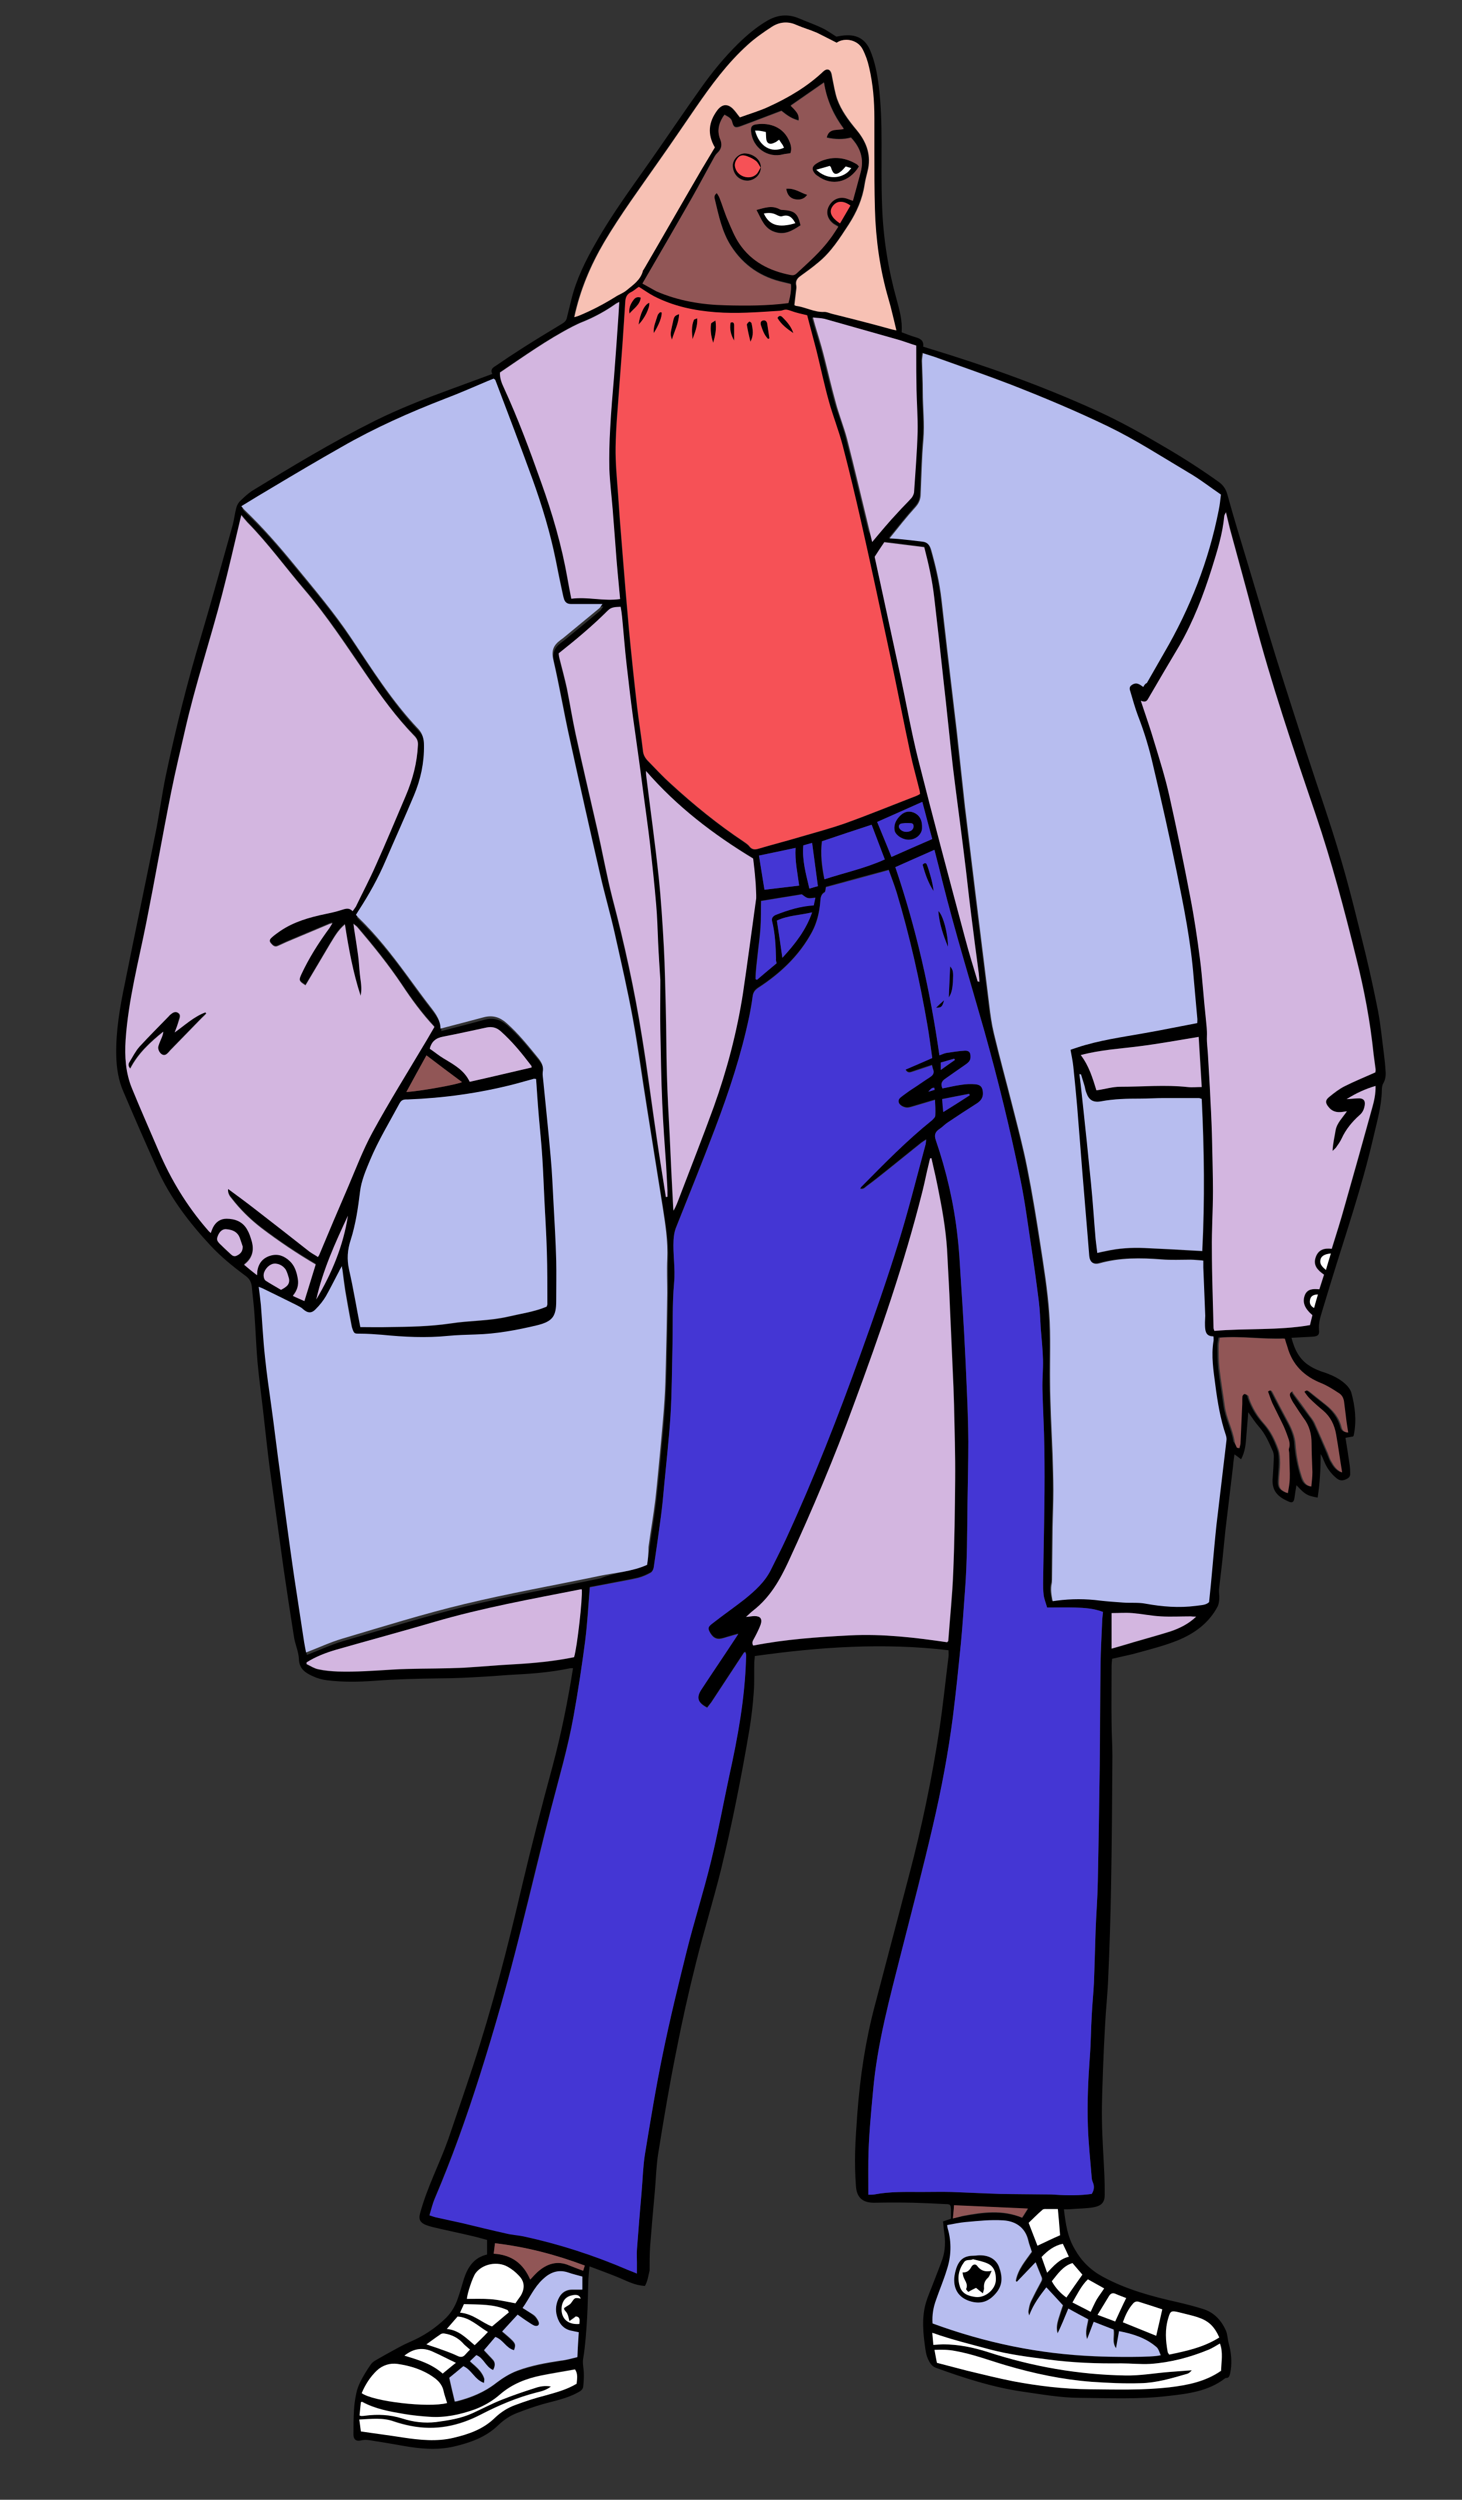 <svg version="1.1" id="Calque_1" xmlns="http://www.w3.org/2000/svg" xmlns:xlink="http://www.w3.org/1999/xlink" x="0px" y="0px" viewBox="0 0 530.7 907.2" style="enable-background:new 0 0 530.7 907.2;" xml:space="preserve">
<rect x="0" y="0" width="530.7" height="907.2" fill="#333333" stroke="none"/>
<style type="text/css">
	.st0{fill:#F8F7F7;}
	.st1{fill:#FFFFFF;}
</style>


<path d="M234.1,829.6c-3.8-0.2-6.7-1.9-9.9-3.2s-6.5-2.5-10.2-3.9c-0.2,1.7-0.3,3-0.4,4.3c-0.2,4.9-0.2,9.7-0.5,14.6
	c-0.3,4.8-0.6,9.7-1.4,14.5c-0.3,1.7,0.1,3.2,0.2,4.8c0.1,1.8,0,3.6-0.2,5.4c-0.1,1.1-1,1.7-2,2.2c-4,2.2-8.4,3-12.7,4.2
	c-3.1,0.9-6.2,2-9.3,3.2c-2.6,1-4.8,2.5-6.8,4.4c-4.5,4.4-10.2,6.4-16.2,7.8c-6.2,1.4-12.4,0.8-18.5-0.3c-4-0.7-8-1.4-12-2
	c-1.1-0.2-2.3-0.2-3.3,0.1c-1.9,0.4-2.6-0.7-2.6-2.2c0-2.9,0-5.9,0.2-8.9c0.1-2,0.4-4,0.8-5.9c0.3-1.5,0.8-2.9,1.5-4.3
	c1.1-2.2,2.4-4.3,3.8-6.3c0.6-0.9,1.7-1.5,2.6-2c1.5-0.9,3.2-1.8,4.8-2.7c2.2-1.2,4.3-2.4,6.6-3.4c5-2.1,9.4-5,13.3-8.8
	c2-2,3.4-4.4,4.3-7.1c0.8-2.3,1.5-4.7,2.2-7.1c1.4-4.2,3.6-7.7,8.4-8.8c0-1.7,0-3.3,0-5.3c-1.6-0.4-3.2-0.9-4.9-1.3
	c-5-1.2-10-2.2-15-3.4c-0.8-0.2-1.7-0.5-2.5-0.8c-2-0.9-2.5-2.1-1.9-4.2c2.5-9.3,7-17.8,10.2-26.8c3-8.8,6-17.5,8.9-26.3
	c7-21.3,12.6-43,17.7-64.9c3.5-14.8,7.3-29.6,11.3-44.3c3.1-11.6,5.5-23.4,7.4-35.5c-0.5,0-1,0-1.4,0.1c-6.3,1.3-12.8,1.9-19.2,2.2
	c-4,0.2-8,0.6-11.9,0.8c-5.3,0.3-10.7,0.6-16,0.6c-7.9,0.1-15.8,0.3-23.7,0.9c-5.6,0.4-11.3,0.5-17-0.2c-1.8-0.2-3.6-0.7-5.3-1.5
	c-2.6-1.2-4.9-2.6-5-6.2c-0.1-2.7-1.4-5.4-1.8-8.1c-1.3-8.1-2.5-16.2-3.7-24.3c-1.7-12.3-3.4-24.6-5.1-36.9
	c-0.8-6.3-1.5-12.7-2.2-19c-0.7-6.4-1.6-12.8-2.2-19.2c-0.5-5.7-0.7-11.4-1.1-17.2c-0.2-3.5-0.7-7-1-10.5c-0.2-1.7-0.9-2.9-2.3-3.9
	c-4.6-3.4-9-7-12.8-11.1c-7.7-8.3-14.5-17.2-19.2-27.6c-4.2-9.3-8.3-18.7-12.3-28.1c-1.8-4.1-2.5-8.5-2.6-13.1
	c-0.2-8.8,1.3-17.5,3.1-26.1c3.6-18,7.4-35.9,11-53.9c1.5-7.2,2.4-14.5,3.9-21.7c3.6-17,7.8-33.9,12.8-50.5c4-13.5,7.7-27,11.5-40.5
	c0.5-1.9,0.7-3.9,1.2-5.8c0.2-0.9,0.6-1.8,1.2-2.5c1.4-1.4,2.9-2.8,4.5-3.9c14.7-9,29.3-17.8,44.7-25.5c8.9-4.4,18.1-8,27.4-11.4
	c5-1.8,10-3.7,15.2-5.6c-0.8-1.6,0.2-2.3,1.2-2.9c3.2-2.2,6.5-4.4,9.8-6.5c4.7-3,9.5-5.9,14.3-8.8c1-0.6,1.6-1.2,1.8-2.3
	c0.5-2.2,1.1-4.3,1.6-6.5c1.8-7.4,5.2-14.2,9-20.8c5.9-10.4,13-20,19.8-29.7c6.1-8.7,12-17.5,18.2-26.2c4.1-5.8,8.6-11.3,13.7-16.3
	c3.1-3,6.4-5.8,10.1-8c3.8-2.3,7.7-2.8,11.9-1c2.8,1.2,5.7,2.2,8.4,3.5c1.7,0.8,3.3,2,5.1,3.1c1.1-0.2,2.5-0.5,3.9-0.5
	c3.8-0.1,6.6,1.6,8.2,5.1c1.9,4.3,2.7,8.8,3.3,13.4c0.8,6.7,1,13.5,1,20.3c0,7.8-0.1,15.5,0.2,23.3c0.4,11.5,2.2,22.8,5.3,33.9
	c1,3.7,2.1,7.5,1.8,11.8c1.7,0.6,3.3,1.3,5.1,1.8c1.7,0.5,3,1.2,2.7,3.4c0.7,0.2,1.3,0.4,1.9,0.6c20.8,6.3,41.2,13.6,61,22.6
	c8.6,3.9,16.8,8.5,24.9,13.3c6.7,3.9,13.2,8.1,19.5,12.6c1.7,1.2,2.7,2.8,3.2,4.8c2.2,8.1,4.7,16.1,7.1,24.1
	c3.5,11.6,6.9,23.2,10.5,34.8c3.6,11.5,7.3,22.9,11,34.4c4.2,13,8.8,25.9,12.6,39c3.3,11.2,6,22.5,8.8,33.8c1.7,7,3.2,14,4.6,21
	c1,5.3,1.5,10.7,2.2,16.1c0.2,1.7,0.4,3.3,0.5,5c0.2,1.8,0.2,3.6-0.8,5.3c-0.4,0.7-0.5,1.7-0.5,2.5c-0.1,6-1.9,11.8-3.2,17.6
	c-4.1,17.7-10,34.8-15.3,52.1c-1.1,3.7-2.3,7.5-3.4,11.2c-0.6,2-1.1,3.9-0.9,6.1c0.2,1.8-0.5,2.3-2.4,2.4c-2.4,0.1-4.9,0.3-7.6,0.4
	c1.1,4.3,2.9,7.9,6.6,10.2c1.7,1.1,3.7,1.9,5.7,2.5c3,1.1,5.7,2.4,7.9,4.7c0.6,0.7,1.2,1.5,1.5,2.4c1.4,5.1,2,10.3,0.9,15.6
	c0,0.1-0.2,0.3-0.2,0.4c-0.9,0.2-1.8,0.3-2.8,0.5c0.5,3.1,1,6.1,1.4,9.1c0.2,1.1,0.3,2.2,0.3,3.3c0,0.9,0.2,1.8-1.2,2.5
	c-1.5,0.8-2.6,0.7-3.7-0.2c-2.1-1.7-3.6-3.8-4.6-6.3c-0.3-0.8-0.7-1.7-1.2-2.5c0,5.3-0.3,10.6-1.1,15.8c-3.9-0.7-4.5-1.1-7.7-4.5
	c-0.3,1.7-0.5,3.1-0.7,4.5c-0.2,1.6-0.8,2.1-2.2,1.4c-4.2-1.8-6.2-4.2-5.7-8.8c0.2-2.5,0.3-4.9,0.4-7.4c0-0.6-0.1-1.3-0.3-1.9
	c-1.4-3.1-2.7-6.3-5-8.9c-1.4-1.6-2.6-3.4-4-5.4c-0.2,3.2-0.5,6-0.7,8.8c-0.2,2.7-0.4,5.5-1.9,8.3c-0.9-0.7-1.5-1.2-2.4-1.8
	c-0.2,1.5-0.4,2.8-0.5,4.2c-0.9,7.8-1.9,15.7-2.8,23.5c-0.4,3.6-0.7,7.3-1.1,10.9c-0.4,3.5-0.8,7-1.2,10.4c-0.1,1.2,0.2,2.3,0.1,3.5
	c-0.1,0.9-0.2,1.9-0.6,2.7c-3.2,6.1-8.5,9.9-14.7,12.4c-4.5,1.8-9.2,3-13.9,4.3c-3.1,0.9-6.4,1.5-9.7,2.3c-0.1,0.9-0.2,1.8-0.2,2.8
	c0,6.8-0.1,13.6,0,20.4c0,4,0.3,8,0.3,12c-0.1,16-0.2,32-0.5,47.9c-0.2,10.7-0.5,21.4-1,32.1c-0.2,6.1-0.9,12.2-1.2,18.4
	c-0.3,5-0.5,10-0.7,15.1c-0.2,6.2-0.5,12.4-0.4,18.7c0.1,6.8,0.6,13.5,0.9,20.3c0.1,2.3,0.1,4.6,0.1,6.9c0,2.7-1.2,4-4.3,4.5
	c-2.5,0.4-5.1,0.4-7.6,0.6c-0.9,0.1-1.9,0.1-2.9,0.1c0.6,5.2,1.3,10,3.9,14.4c2.4,4.3,5.7,7.6,10.1,10c8.6,4.7,17.9,7.2,27.3,9.3
	c3,0.7,6.1,1.5,9,2.4c4.1,1.2,6.8,4.1,8.5,7.9c0.6,1.4,0.6,3.1,1,4.6c0.8,2.8,1.1,5.6,0.9,8.5c-0.1,0.9-0.2,1.7-0.4,2.6
	c-0.2,0.8-0.5,1.6-1.5,1.5c-0.1,0-0.3,0.1-0.4,0.2c-6,4.6-13.2,5.5-20.3,6.3c-10.8,1.3-21.6,0.8-32.3,0.7c-7.1,0-14.1-1.3-21.2-2.3
	c-10.7-1.6-20.9-4.9-31.1-8.6c-1.6-0.6-2.3-2-2.9-3.3c-0.5-1.1-0.7-2.3-0.9-3.5c-0.8-5.6-1.4-11.3,0.2-16.8c0.7-2.4,1.8-4.8,2.7-7.2
	c1.1-2.9,2.3-5.8,3.3-8.7c1.1-3.2,1.1-6.6,0.6-9.9c-0.2-1.2-0.2-2.5-0.4-3.7c1.1-0.4,2-0.7,2.9-1c0-1.2,0-2.3,0-3.4
	c-0.1-1.7-0.3-1.9-2-1.9c-3.9-0.2-7.8-0.4-11.7-0.5c-4.6-0.1-9.2-0.1-13.9,0c-4.3,0.1-6.6-1.7-6.9-6c-0.3-4.1-0.4-8.3-0.3-12.4
	c0.1-4.6,0.5-9.2,0.8-13.9c1-13.5,3-26.8,6.5-39.8c4.1-15.6,8.2-31.2,12.3-46.8c4.6-17.4,8.3-35.1,11-52.9
	c1.3-8.7,2.2-17.5,3.3-26.3c0.1-0.8,0-1.6,0-2.4c-23.5-2.8-46.8-1.2-70.3,2.1c-0.1,0.8-0.1,1.5-0.2,2.2c-0.1,3.7,0.1,7.4-0.2,11
	c-0.3,4.4-0.8,8.7-1.5,13.1c-2.9,17.2-6.3,34.4-10.4,51.3c-2.8,11.2-6.2,22.3-9,33.5c-2.7,10.7-5.1,21.4-7.2,32.2
	c-2.5,12.4-4.6,24.9-6.6,37.4c-0.7,4.5-0.8,9-1.2,13.6c-0.6,6.6-1.2,13.2-1.7,19.8c-0.2,2.9-0.2,5.9-0.2,8.9
	C235.3,826,235.1,827.9,234.1,829.6z M234.9,567.9c0.3-2,0.5-3.8,0.8-5.6c0.8-5.8,1.8-11.5,2.5-17.3c0.8-7.1,1.5-14.3,2.1-21.4
	c0.5-4.8,0.9-9.7,1.2-14.5c0.3-4.5,0.4-8.9,0.5-13.4c0.2-8.5,0.4-17.1,0.5-25.6c0.1-4.1-0.1-8.2,0-12.2c0.3-6.5-0.7-12.9-1.7-19.2
	c-2-12.2-3.9-24.4-5.8-36.5c-1.7-10.5-3-21.1-5-31.6c-1.9-10.4-4.3-20.8-6.6-31.1c-1.6-7.2-3.6-14.2-5.3-21.4
	c-3.8-16.5-7.5-33-11.1-49.5c-2.1-9.5-3.7-19.1-5.9-28.5c-0.7-3.1,0.2-5.1,2.5-6.8c0.4-0.3,0.8-0.6,1.2-0.9
	c4.4-3.6,8.8-7.2,13.1-10.8c0.3-0.3,0.5-0.7,1.1-1.5c-4.1,0-7.7,0-11.3,0c-1.3,0-2.1-0.4-2.6-1.6c-0.2-0.6-0.4-1.2-0.5-1.8
	c-0.9-4.2-1.8-8.4-2.6-12.6c-2-9.9-4.9-19.5-8.3-29c-4.4-12.2-9-24.2-13.6-36.3c-0.1-0.2-0.3-0.3-0.6-0.5c-0.7,0.3-1.3,0.5-2,0.8
	c-5.2,2.2-10.4,4.5-15.7,6.5c-12.9,4.9-25.5,10.6-37.5,17.5c-8.3,4.8-16.5,9.7-24.8,14.5c-3.8,2.3-7.6,4.6-11.6,7
	c0.4,0.5,0.8,0.9,1.1,1.3c6.7,6.3,12.7,13.3,18.5,20.4c7,8.5,14,16.8,20.1,25.9c7.7,11.4,15,23.2,24.6,33.3c1.5,1.6,2,3.6,2,5.8
	c0,6.4-1.2,12.5-3.7,18.4c-3.3,7.9-6.9,15.8-10.3,23.7c-2.7,6.3-6,12.2-9.7,17.9c-0.3,0.5-0.7,1-1,1.6c0.4,0.4,0.6,0.7,0.9,1
	c6.4,6.2,12,13.2,17.3,20.5c3,4.2,6.1,8.4,9.3,12.5c1.7,2.2,3.2,4.5,3.2,7.3c5.3-1.4,10.5-2.7,15.6-4.1c3.2-0.9,5.9-0.1,8.4,2.1
	c4.3,3.8,7.8,8.2,11.4,12.6c1.3,1.6,2.1,3.1,1.7,5.2c-0.2,1,0,2.1,0.2,3.1c0.9,9.3,1.9,18.5,2.7,27.8c0.5,5.4,0.7,10.8,1,16.2
	c0.4,7.1,0.7,14.2,1,21.3c0.2,4.9,0.1,9.8,0,14.6c-0.1,5.6-1.3,7.4-6.7,8.8c-7.4,1.9-15,3.2-22.7,3.4c-3.3,0.1-6.5,0.1-9.8,0.5
	c-8.1,0.8-16.1,0.4-24.1-0.4c-2.6-0.3-5.2-0.5-7.8-0.4c-2.1,0-2.2,0.1-2.9-1.8c-0.2-0.5-0.3-1.1-0.4-1.6c-0.7-4.1-1.5-8.2-2.2-12.2
	c-0.5-2.8-0.8-5.6-1.2-8.9c-0.5,0.9-0.8,1.3-1,1.8c-1.6,3-3.1,6.2-4.8,9.1c-1,1.7-2.3,3.2-3.7,4.7c-1.5,1.6-3,1.5-4.6,0
	c-0.8-0.7-1.7-1.2-2.6-1.6c-4.1-2-8.2-4-12.2-6c-0.4-0.2-0.8-0.3-1.3-0.5c0.3,2.3,0.6,4.5,0.8,6.6c0.5,6.4,0.9,12.7,1.5,19
	c0.6,5.9,1.5,11.8,2.3,17.8c1,7.9,2,15.8,3.1,23.7c1.7,12.5,3.4,25.1,5.1,37.6c1.2,8.1,2.4,16.2,3.7,24.3c0.2,1.3,0.5,2.6,0.7,3.7
	c4.5-1.7,8.7-3.7,13.1-5c14.8-4.3,29.5-8.9,44.5-12.6c16.2-3.9,32.7-6.8,49-10.2C223.4,570.6,229.4,570.3,234.9,567.9z M231.2,825.1
	c0-1.6,0-2.9,0-4.2c0-1.5-0.1-3,0-4.6c0.5-7,1.1-14,1.7-21c0.4-4.5,0.5-9.1,1.2-13.6c2-12.2,4-24.4,6.5-36.5
	c2.6-12.7,5.6-25.2,8.8-37.8c2.7-10.8,6-21.3,8.7-32.1c2.5-10.2,4.4-20.6,6.6-30.9c3.1-14,5.6-28.1,6.1-42.5c0-0.8,0.2-1.7-0.3-2.5
	c-0.3,0.2-0.4,0.2-0.5,0.3c-3.9,5.9-7.8,11.9-11.7,17.8c-0.5,0.8-1.1,1.4-1.6,2.1c-3.5-1.8-4.1-3.6-2.1-6.6c4-6.1,8-12.1,12.1-18.2
	c0.3-0.5,0.7-1,1.3-2c-1.4,0.4-2.3,0.6-3.2,0.9c-0.9,0.3-1.8,0.6-2.8,0.8c-2,0.5-3.4-0.4-4.5-2.6c-0.6-1.3-0.4-1.8,1.5-3.2
	c3.8-2.8,7.6-5.5,11.3-8.5c3.8-3,7.4-6.2,9.5-10.6c1.8-3.7,3.7-7.3,5.4-11c10.2-22.1,19.1-44.8,27.3-67.7
	c4.8-13.4,9.5-26.8,13.7-40.3c3.7-11.7,6.6-23.7,9.8-35.5c0.1-0.4,0.1-0.9,0.2-1.7c-0.8,0.5-1.3,0.9-1.8,1.2
	c-4.1,3.3-8.2,6.6-12.3,9.9c-2.5,2-5,4-7.6,5.9c-0.6,0.5-1.2,1.2-2.3,0.8c0.2-0.3,0.3-0.5,0.5-0.7c8.3-8.3,16.4-16.8,25.6-24.1
	c0.5-0.4,1.1-1.1,1.2-1.7c0.1-1.8,0-3.6-0.1-5.7c-2.7,0.8-5,1.5-7.4,2.2c-0.8,0.2-1.5,0.5-2.3,0.6c-1.3,0.2-3.1-0.7-3.4-1.7
	c-0.6-1.4,0.6-2,1.5-2.7c1-0.8,2.1-1.5,3.1-2.2c2.2-1.5,4.3-3,6.6-4.4c1.1-0.7,1.8-1.5,1.2-2.9c-0.2-0.5-0.2-1-0.4-1.5
	c-2.5,0.8-4.9,1.6-7.2,2.4c-0.8,0.3-1.7,0.5-2.4-0.8c3.2-1.4,6.4-2.8,9.7-4.2c-0.6-4.2-1.1-8.2-1.8-12.2
	c-2.8-16.1-6.4-32.1-11.1-47.8c-0.9-2.9-2-5.7-2.9-8.2c-7.8,2.1-15.3,4.1-22.8,6.2c-0.2,0.6-0.1,1.7-0.5,1.9c-1.7,1-1.4,2.7-1.6,4.2
	c-0.4,3.6-1.3,7-3,10.3c-4.6,8.5-11.4,14.9-19.4,20.1c-1.3,0.8-1.9,1.7-2.1,3.2c-0.3,2.4-0.8,4.7-1.2,7.1
	c-2.9,14-7.3,27.4-12.4,40.7c-4.6,12.2-9.5,24.2-14.3,36.3c-0.5,1.4-0.7,2.7-0.8,4.2c-0.3,5.2,0.7,10.3,0.2,15.5
	c-0.7,7.8-0.5,15.6-0.6,23.5c-0.2,8.2-0.2,16.4-0.7,24.7c-0.5,8.8-1.5,17.6-2.4,26.4c-0.3,3.5-0.7,7-1.1,10.4
	c-0.8,6.2-1.7,12.3-2.6,18.4c-0.1,0.7-0.5,1.6-1.1,1.9c-1.5,0.8-3,1.5-4.6,1.9c-2.5,0.6-5,1-7.5,1.5c-3.4,0.7-6.8,1.3-10,1.9
	c-0.6,6.7-0.9,13.2-1.7,19.6c-1.2,9.1-2.5,18.1-4.2,27.2c-2.1,11.4-5.3,22.5-8.2,33.7c-3.9,14.8-7.4,29.7-11.1,44.6
	c-4.4,17.6-9.3,35-14.8,52.3c-4.8,15.1-10.1,29.9-16.3,44.5c-0.8,1.9-1.2,3.9-1.9,6c0.9,0.3,1.5,0.6,2.2,0.7
	c3.2,0.7,6.4,1.3,9.6,2.1c5.4,1.2,10.7,2.6,16.1,3.8c2,0.4,4.1,0.6,6.1,1c13.1,2.9,25.7,7,38,12.2
	C228.9,824.2,229.9,824.5,231.2,825.1z M415,249.3c0.4-0.7,0.7-1.2,1-1.6c2.1-3.7,4.2-7.3,6.3-11c9.4-16.2,16.2-33.4,19.8-51.8
	c0.4-1.9,0.5-3.9,0.8-5.6c-4.1-2.8-7.8-5.7-11.8-8c-9.6-5.7-19-11.8-29.1-16.7c-11.7-5.6-23.6-10.6-35.6-15.3
	c-8.6-3.3-17.2-6.3-25.9-9.4c-1.8-0.7-3.7-1.2-5.8-1.9c-0.1,1.1-0.3,1.9-0.3,2.8c0.1,3.7,0.3,7.3,0.3,11c0,5.9,0.7,11.8,0.2,17.7
	c-0.6,6.7-0.7,13.4-1,20.1c-0.1,1.8-0.8,3.1-2,4.4c-3.1,3.5-6,7.2-9.3,11.2c1.4,0.1,2.2,0.1,3.1,0.2c3,0.3,6,0.6,9,1
	c1.6,0.2,2.6,1.2,3,2.9c1.7,6,3.1,12.1,3.8,18.2c0.7,5.8,1.3,11.7,2,17.6c1.2,10.2,2.4,20.4,3.6,30.6c1,8.9,1.9,17.9,2.9,26.8
	c1.3,11,2.7,22,4,33c1.6,13,3.2,25.9,4.8,38.9c0.4,3.5,0.9,7,1.7,10.4c2.1,8.8,4.5,17.5,6.7,26.2c1.9,7.5,3.9,15,5.4,22.6
	c1.8,9.1,3.3,18.2,4.7,27.3c1.3,8.5,2.7,17,3.3,25.6c0.6,8.3,0.2,16.8,0.3,25.1c0,3.9,0.2,7.8,0.3,11.7c0.2,4.7,0.4,9.4,0.6,14.1
	c0.2,4.4,0.3,8.8,0.3,13.2c0,4.5-0.2,8.9-0.3,13.4c-0.1,6.4-0.1,12.8-0.2,19.2c0,0.4,0.1,0.8-0.1,1.2c-0.6,2.2-0.1,4.2,0.3,6.5
	c0.6-0.1,1-0.1,1.5-0.2c5.2-0.7,10.5-0.7,15.8,0c2.8,0.4,5.6,0.6,8.3,0.7c2.7,0.2,5.5-0.1,8.1,0.4c6.1,1.1,12.2,1.6,18.3,0.8
	c1.8-0.2,3.7-0.1,4.8-1.4c0.4-4,0.7-7.6,1.1-11.3c0.5-5.6,1-11.3,1.6-16.9c1.2-10.1,2.4-20.2,3.6-30.4c0.1-0.6,0-1.3-0.2-1.9
	c-2-5.8-3-11.9-3.8-18c-0.7-5.4-1.6-10.7-0.7-16.2c0.1-0.5,0-1.1,0-1.7c-2,0.1-2.8-1.1-3-2.7c-0.1-0.8-0.1-1.6-0.1-2.4
	s0.1-1.6,0.1-2.4c-0.2-5.8-0.5-11.6-0.7-17.5c0-0.8,0-1.6,0-2.5c-1.6-0.1-3.1-0.2-4.5-0.3c-3.5,0-7.1,0.2-10.6-0.1
	c-7.6-0.6-15.2-0.6-22.6,1.4c-2.2,0.6-3.5-0.5-3.7-2.7c-0.2-2.1-0.3-4.1-0.5-6.2c-0.6-7.6-1.3-15.2-1.9-22.9
	c-0.7-8.4-1.3-16.8-2-25.2c-0.4-4.8-0.9-9.7-1.4-14.5c-0.2-1.9-0.6-3.8-1-6c0.7-0.2,1.5-0.5,2.3-0.8c8.1-2.7,16.4-3.9,24.8-5.3
	c6.3-1.1,12.5-2.4,18.9-3.6c0-0.6,0.1-1.3,0-1.9c-0.4-4.8-0.9-9.7-1.3-14.5c-1-13.1-3.6-25.9-6.2-38.7c-2.6-12.8-5.5-25.6-8.5-38.3
	c-1.4-6.1-3.2-12.2-5.5-18.1c-1.2-2.9-1.9-5.9-2.8-8.9c-0.2-0.8-0.4-1.6,0.4-2.2s1.8-0.8,2.7-0.4C413.9,248.5,414.3,248.8,415,249.3
	z M315.2,796.5c0.8,0,1.6,0,2.2-0.1c5.7-1.1,11.4-0.9,17.2-0.9c3.6,0,7.2-0.1,10.8,0c5.8,0.2,11.6,0.6,17.5,0.7
	c6.2,0.2,12.5,0.2,18.7,0.2c0.6,0,1.1,0.1,1.7,0.1c4.4,0.3,8.7,0.3,13-0.3c0.9-1.4,1-2.8,0.4-4.2c-0.2-0.5-0.3-1.1-0.4-1.6
	c-0.5-6.3-1.2-12.6-1.4-18.8c-0.3-8.4,0.1-16.8,0.7-25.1c0.4-5,0.4-10.1,0.7-15.1c0.2-4,0.6-7.9,0.8-11.9c0.3-6.2,0.4-12.4,0.6-18.7
	c0.2-6,0.7-11.9,0.8-17.9c0.3-14,0.5-28,0.7-41.9c0.2-12.3,0.2-24.6,0.3-36.9c0.1-5.3,0.4-10.7,0.6-16c0.1-1,0.2-2,0.3-3.1
	c-3.4-1.3-6.7-1.5-10.1-1.6c-3.3-0.1-6.7,0-10.2,0c-0.5-1.8-1.2-3.4-1.3-5c-0.2-2.5-0.1-5.1-0.1-7.6c0.1-8.2,0.4-16.3,0.4-24.4
	c0.1-6.9,0.1-13.9,0-20.9c-0.1-7.1-0.6-14.2-0.7-21.3c-0.1-3.6,0.3-7.2,0.2-10.8c-0.1-3.7-0.5-7.5-0.8-11.2
	c-0.2-3.3-0.3-6.5-0.7-9.8c-0.8-6.6-1.8-13.1-2.7-19.6c-1.2-8.3-2.3-16.6-4-24.8c-3.7-18.1-8.1-36.1-13.1-53.9
	c-5.1-18.2-10.7-36.3-15.3-54.6c-0.9-3.8-1.9-7.5-2.8-11.1c-4.8,2.2-9.5,4.2-14.2,6.3c7.6,22.4,12.7,45.1,16,68.3
	c1-0.3,1.8-0.7,2.7-0.9c2.2-0.3,4.4-0.7,6.6-0.8c1.6-0.1,2.1,0.7,2,2.3c0,1.4-0.9,2.1-1.9,2.8c-2.4,1.7-4.8,3.4-7.3,5.1
	c-1.3,0.9-1.8,1.9-1,3.5c2.3-0.5,4.6-1,6.8-1.3c1.7-0.2,3.5-0.3,5.2-0.2c1.9,0.2,2.6,1.1,2.7,3.1c0.1,1.8-0.9,3-2.3,3.9
	c-3.5,2.3-7,4.5-10.4,6.8c-1,0.7-1.9,1.7-2.9,2.3c-1.7,1.1-2.2,2.3-1.5,4.2c3.9,11.4,6.6,23.1,7.9,35.1c0.5,4.8,0.8,9.5,1.1,14.3
	c0.4,7,0.9,14,1.3,21c0.4,7.1,0.7,14.2,1,21.3c0.2,5.9,0.4,11.8,0.5,17.7c0,7.4-0.2,14.8-0.3,22.3c-0.2,10.5-0.1,21.1-0.9,31.6
	c-0.5,6.4-0.8,12.9-1.5,19.3c-0.8,8.9-1.8,17.8-2.9,26.6c-1.7,13.2-4.1,26.3-7.2,39.3c-3.6,15.3-7.6,30.5-11.4,45.7
	c-4.3,16.8-8.9,33.6-10.4,51c-0.7,8.4-1.6,16.8-1.7,25.3C315.1,788.2,315.2,792.2,315.2,796.5z M93.3,462.8c0.1-1,0-1.4,0.1-1.7
	c0.5-2.9,2.1-4.9,4.8-5.7c2.7-0.8,5,0.1,7,2c1.8,1.8,2.5,4,2.9,6.4c0.4,2.3-0.2,4.4-1.8,6.2c1.4,0.6,2.7,1.2,4.2,1.9
	c1.4-4.6,2.8-9,4.1-13.3c-7-4.1-13.5-8.5-19.7-13.2c-4-3-7.6-6.6-10.7-10.6c-0.8-1-1.6-2-1.4-3.6c3.4,2.6,6.8,5,10,7.5
	c6.6,5.1,13.1,10.2,19.6,15.3c0.9,0.7,2,1.3,3,1.9c0.3-0.4,0.4-0.6,0.5-0.8c3.5-8.2,6.9-16.3,10.4-24.5c2.9-6.7,5.5-13.7,9-20.1
	c5.9-10.8,12.5-21.2,18.7-31.8c1.2-2.1,2.5-4.2,3.7-6.3c-4.5-4.9-8.3-10-11.8-15.3c-4.9-7.3-10.4-14.2-16.1-20.8
	c-0.4-0.4-0.9-0.7-1.5-1.3c0.4,2.5,0.7,4.6,1,6.7c0.3,2.2,0.6,4.4,0.9,6.6c0.2,2.1,0.3,4.3,0.6,6.4s0.5,4.3,0.1,6.4
	c-2.8-8.3-4.3-16.9-5.7-25.9c-2.6,2.1-3.9,4.7-5.4,7.1c-1.5,2.5-3,5.1-4.5,7.6s-2.9,4.9-4.4,7.4c-2.4-1.5-2.5-1.8-1.5-4
	c2.8-6,6.3-11.5,10.2-16.8c0.3-0.5,0.6-1,1.1-1.8c-0.8,0.2-1.2,0.3-1.5,0.5c-5,2.1-10,4.2-15,6.3c-1.1,0.5-2.2,1-3.3,1.5
	c-1.2,0.6-2-0.2-2.6-1c-0.7-1-0.2-1.7,0.5-2.2c0.9-0.8,1.9-1.5,2.9-2.2c5-3.3,10.7-5,16.5-6.2c1.9-0.4,3.8-0.8,5.6-1.4
	c1.5-0.5,2.8-1.1,4.2,0.4c0.5-0.7,1-1.1,1.2-1.7c2.4-4.9,5-9.8,7.2-14.9c3.7-8.4,7.2-16.9,10.9-25.3c2.5-5.8,4.1-11.9,4.4-18.3
	c0.1-1.4-0.3-2.4-1.3-3.4c-6.6-6.7-12.1-14.2-17.3-22c-7.2-10.6-14.3-21.4-22.7-31.2c-6.9-8-13.2-16.7-20.6-24.3
	c-0.7-0.8-1.4-1.6-2.2-2.6c-0.2,0.9-0.4,1.4-0.5,2c-2.1,8.8-4.1,17.7-6.4,26.5c-4.3,16.7-9.8,33-13.6,49.8c-1.7,7.5-3.5,14.9-5,22.4
	c-3.1,15.6-5.8,31.2-8.9,46.7c-2.8,14.3-6.6,28.4-7.6,43c-0.4,6.1,0,12,2.3,17.6c3.1,7.5,6.4,15,9.6,22.5c4.5,10.6,10.4,20.3,18,29
	c0.3,0.3,0.6,0.6,1,1c0.3-0.8,0.5-1.4,0.8-2c1-2.1,2.7-3.2,4.9-3.2c3.2,0,6,1.1,7.6,4.1c0.7,1.2,1.1,2.5,1.5,3.8
	c1,3.4,0.4,6.4-2.7,8.8C90.1,460.3,91.5,461.4,93.3,462.8z M231.9,104.1c-1,0.7-1.9,1.5-2.9,2c-1.5,0.7-2,1.9-2.1,3.4
	c-0.3,5.1-0.6,10.2-1,15.3c-0.4,5.3-0.8,10.7-1.2,16c-0.5,7.2-1.2,14.3-1.3,21.5c-0.1,5.8,0.5,11.6,0.9,17.4
	c0.4,6.2,0.9,12.4,1.4,18.6c0.8,9.9,1.6,19.8,2.5,29.8c0.9,9.5,1.9,19,3,28.5c0.6,5.3,1.5,10.6,2.1,15.8c0.2,1.6,0.8,2.7,1.8,3.8
	c2.8,2.8,5.4,5.7,8.3,8.3c8.4,7.7,17.2,14.8,26.6,21.1c0.7,0.5,1.5,1,2,1.7c0.9,1.1,1.9,1.2,3.2,0.8c5-1.5,10.1-2.8,15.2-4.3
	c5.5-1.6,11.1-3.1,16.5-5c8.6-3.1,17.2-6.6,25.7-9.9c0.4-0.2,0.8-0.5,1.3-0.7c-0.2-0.7-0.3-1.3-0.4-2c-1-4.2-2.2-8.3-3.1-12.5
	c-2.5-12.1-4.9-24.2-7.5-36.3c-3.4-16-6.8-32-10.4-47.9c-2.1-9.2-4.3-18.5-6.7-27.7c-1.4-5.4-3.6-10.6-5-16
	c-1.7-6.1-3-12.2-4.5-18.4c-1.1-4.3-2.3-8.6-3.4-12.9c-2-0.5-4-0.9-5.9-1.6c-1-0.4-1.7-0.7-2.7-0.3c-0.5,0.2-1.1,0.2-1.7,0.3
	c-7.6,0.5-15.3,1.1-23,0.5c-7.8-0.6-15.3-2.2-22.3-5.8C235.5,106.5,233.7,105.2,231.9,104.1z M476.4,477.3c-2.8-2.5-3.7-4.7-2.7-7.2
	c1-2.4,3.1-2.4,5.3-2.2c0.6-1.8,1.1-3.5,1.7-5.3c-2.2-1.6-4.1-3.4-3-6.4c1-2.7,3.2-3.3,5.8-3c1.6-5.2,3.2-10.2,4.6-15.2
	c3.4-12,6.8-24,10.1-36c0.7-2.5,1.2-5,1.2-7.9c-3.8,1.1-7.1,2.6-10.5,4.8c1.9-0.1,3.3-0.4,4.7-0.3c1.5,0,2.2,0.9,1.9,2.4
	c-0.2,1.4-0.7,2.7-1.9,3.7c-2.7,2.4-5,5.2-6.5,8.5c-0.5,1.2-1.3,2.2-2,3.2c-0.3,0.5-0.8,0.8-1.3,1.3c0.1-2.6,0.7-5.1,1.1-7.5
	c0.5-2.7,2.5-4.5,4.1-6.9c-1,0.1-1.7,0.2-2.4,0.3c-1.7,0.1-3.1-0.4-4.2-1.8c-1.3-1.5-1.3-2.6,0.3-3.8c1.8-1.4,3.6-2.8,5.5-3.8
	c3.5-1.8,7.2-3.3,11.1-5c0-0.2,0.1-0.8,0.1-1.3c-0.2-1.7-0.5-3.5-0.7-5.2c-1.2-11.8-3.4-23.5-6.3-35c-4.3-17.5-8.9-34.9-14.7-52
	c-8.2-23.8-16.2-47.7-22.6-72.1c-2.6-10-5.4-20-8.1-30c-0.6-2.4-1.2-4.8-1.9-7.7c-0.4,0.8-0.6,1.1-0.6,1.4
	c-0.6,6.4-2.5,12.5-4.4,18.6c-3.1,9.9-6.8,19.6-12,28.6c-3.7,6.4-7.6,12.8-11.3,19.2c-0.6,1-1.4,1.1-2.6,0.6
	c1.7,5.2,3.4,9.9,4.8,14.7c2,6.6,4.1,13.3,5.6,20c2.7,12,5.2,24.2,7.5,36.3c1.4,7.6,2.6,15.2,3.6,22.9c0.9,7.1,1.3,14.3,2.1,21.4
	c0.2,2.2,0.5,4.3,0.4,6.5c-0.1,2.4,0.3,4.8,0.4,7.2c0.3,5.5,0.6,11,0.9,16.5c0.2,5.1,0.4,10.2,0.6,15.3c0.2,5.8,0.4,11.5,0.3,17.2
	c0,7-0.4,14.1-0.4,21.1c0.1,9.5,0.4,19,0.6,28.5c0,0.3,0.2,0.6,0.3,1.1c11.6-1,23.2-0.1,34.7-2.1
	C475.7,479.7,476.1,478.5,476.4,477.3z M338.1,420.3c-0.2,0-0.3,0.1-0.4,0.1c-0.2,0.7-0.4,1.4-0.5,2.1c-0.7,3.2-1.4,6.4-2.2,9.6
	c-6.6,26.3-15.5,51.9-24.9,77.4c-7.2,19.4-15.2,38.4-23.8,57.2c-3.1,6.7-6.7,13.1-12.7,17.7c-0.8,0.6-1.6,1.4-2.7,2.4
	c1.4-0.1,2.2-0.3,3.1-0.3c2.1,0,2.9,1,2.2,3.1c-0.5,1.6-1.4,3.2-2.2,4.7c-0.5,0.9-1.2,1.7-0.5,2.9c11.6-2.2,23.4-3.1,35.2-3.7
	c11.9-0.6,23.7,0.8,35.2,2.5c0.3-0.3,0.4-0.4,0.4-0.5c0.6-8.3,1.5-16.7,1.8-25c0.4-11.1,0.6-22.2,0.7-33.3c0-9.1-0.2-18.2-0.4-27.3
	c-0.1-4.3-0.3-8.6-0.5-12.9c-0.3-7.6-0.6-15.1-1-22.7c-0.3-6-0.7-12.1-0.9-18.2c-0.3-7.7-1.5-15.2-3-22.7
	C340.1,429,339.1,424.6,338.1,420.3z M194.6,391.6c-0.5,0-0.7-0.1-0.8,0c-2.3,0.6-4.6,1.3-6.9,1.9c-12.7,3.3-25.7,5-38.8,5.6
	c-1.2,0-2.2-0.1-3,1.3c-3.7,6.9-7.8,13.6-10.8,20.8c-1.5,3.7-3.1,7.3-3.6,11.3c-0.7,5.9-1.5,11.9-3.4,17.6c-1.2,3.6-1.4,7-0.6,10.7
	c1.5,6.9,2.7,13.9,4.1,20.9c3.5,0,6.9,0.1,10.2,0c7.5-0.1,15-0.2,22.4-1.3c7-1.1,14.2-0.8,21.1-2.5c4.6-1.1,9.4-1.8,13.9-3.6
	c0.1-0.3,0.3-0.6,0.3-0.9c-0.1-6.4,0-12.8-0.2-19.2c-0.2-7.1-0.7-14.2-1-21.2c-0.2-4.5-0.4-9.1-0.7-13.6c-0.3-4.7-0.8-9.3-1.2-14
	C195.3,400.7,195,396.2,194.6,391.6z M303.7,15.5c-2.6-1.3-4.9-2.6-7.3-3.6c-2.5-1.1-5.1-1.8-7.6-2.9c-3.2-1.3-6.2-1-8.9,0.8
	c-3,2-6.1,4.2-8.8,6.6c-7.2,6.6-13,14.5-18.6,22.5c-4.5,6.6-9,13.2-13.6,19.7c-6.7,9.6-13.7,19.1-19.7,29.2
	c-5,8.5-8.8,17.4-10.9,27.3c0.6-0.2,1.1-0.3,1.6-0.5c4.6-1.8,9-4.1,13.2-6.8c1.3-0.8,3-1.3,4.1-2.4c2.4-2,5.1-3.9,6-7.2
	c0.1-0.2,0.2-0.4,0.4-0.6c7-12,13.9-24.1,20.9-36.1c1.6-2.7,3.2-5.3,4.8-8c-2.7-4.8-2.3-9.2,0.9-13.5c1.7-2.2,3.7-2.4,5.7-0.5
	c0.9,0.9,1.6,1.9,2.5,3.1c3.5-1.3,7.1-2.3,10.5-3.9c7.2-3.3,14-7.3,19.8-12.8c1.3-1.3,2.6-0.8,3,1c0.1,0.5,0.2,1.1,0.3,1.6
	c0.6,2.5,0.9,5,1.7,7.4c1.5,4.3,4.2,7.9,7.1,11.3c3.4,4,5.2,8.5,4.2,13.9c-0.4,2-1,3.9-1.3,5.8c-0.8,5.3-2.9,10.1-5.8,14.6
	c-3.2,5-6.4,10-11.1,13.8c-2,1.7-4.2,3.2-6.3,4.8c-1.3,0.9-2,1.9-1.6,3.6c0.1,0.6,0,1.3-0.1,1.9c-0.2,1.7-0.4,3.5-0.6,5.1
	c0.2,0.2,0.3,0.3,0.5,0.3c3.5,0.4,6.7,2.4,10.4,2.2c0.9-0.1,1.8,0.4,2.8,0.7c3.2,0.8,6.4,1.5,9.5,2.4c4,1,8,2.1,12,3.2
	c0.6,0.2,1.2,0.3,1.8,0.4c-1-4-1.8-7.8-2.9-11.5c-3-10.7-4.6-21.5-4.9-32.5c-0.2-6.9-0.1-13.7-0.2-20.6c0-4.2,0-8.3,0-12.5
	c0-6.2-0.5-12.3-1.9-18.3c-0.5-2.3-1.3-4.7-2.4-6.7C311.3,14.5,306.6,13.5,303.7,15.5z M234.5,279.8c0,0.9,0,1.2,0,1.6
	c1.5,12.2,3.2,24.3,4.5,36.5c0.9,8.5,1.5,17.1,1.9,25.7c0.4,7.4,0.5,14.8,0.7,22.2c0.2,8,0.1,16,0.4,23.9c0.2,7.3,0.7,14.7,1,22
	c0.4,8.9,0.9,17.8,1.3,26.7c0,0.3,0.1,0.5,0.1,0.8c0.9-1.6,1.5-3.2,2.1-4.8c4.2-11,8.5-21.9,12.5-32.9c4.9-13.4,8.5-27.1,10.6-41.2
	c1.8-11.5,3.2-23,4.8-34.5c0-0.4,0-0.8,0-1.2c-0.1-1.8-0.2-3.7-0.3-5.5c-0.2-2.6-0.6-5.2-0.8-7.7C259,302.8,245.8,292.8,234.5,279.8
	z M233.2,102.9c1.5,0.8,3.2,1.9,5,2.6c8,3.5,16.5,4.9,25.2,5.1c7.6,0.2,15.2,0.1,22.8-0.8c0.6-2.2,1-4.5,0.9-6.8
	c-0.3-0.1-0.5-0.2-0.6-0.2c-0.7-0.2-1.4-0.3-2.1-0.5c-8.1-1.8-14.5-6.1-19-13.1c-3.3-5.1-4.5-11-5.9-16.9c-0.2-0.7-0.4-1.6,0.7-2.4
	c0.4,0.7,0.8,1.2,1,1.8c1,2.8,1.9,5.6,3.1,8.3c1.2,2.8,2.4,5.8,4.1,8.3c4.4,6.5,10.9,9.9,18.5,11.3c0.8,0.2,1.5,0.1,2.2-0.5
	c4.3-4,8.8-7.9,12.3-12.7c1-1.4,1.9-2.9,2.9-4.3c-0.7-0.5-1.2-0.7-1.7-1c-2.2-1.7-2.9-4.1-1.8-6.3c1.3-2.6,3.9-3.8,6.6-2.9
	c0.7,0.2,1.3,0.5,2.2,0.8c0.9-3.5,1.8-6.9,2.8-10.3c1.3-4.8,0-8.9-3.5-12.6c-2.8,0.8-5.7,0.7-8.8,0c0.8-3.7,3.9-2.5,6.2-3.2
	c-3.7-5.1-6.2-10.5-7.2-16.8c-4.2,2.9-8.1,5.6-12.1,8.4c2.6,2.5,3.1,3.4,2.9,5.4c-2.3-0.6-3.7-1.4-6.2-3.5c-0.2,0.1-0.4,0.1-0.6,0.2
	c-4.8,1.8-9.5,3.7-14.3,5.4c-1.9,0.7-2.5,0.4-3-1.5c-0.4-1.5-1.5-1.9-2.8-2.7c-0.2,0.4-0.5,0.7-0.7,1c-1.5,2.5-2,5-0.9,7.8
	c0.6,1.5,0.7,2.9-0.3,4.3c-0.5,0.7-1.2,1.2-1.6,1.9c-2.8,5-5.4,10.1-8.3,15.1C245.3,82.1,239.3,92.3,233.2,102.9z M241.7,434.4
	c0.2,0,0.3,0.1,0.5,0.1c0-0.8,0-1.6,0-2.4c-0.1-3-0.3-6-0.5-9.1c-0.5-7.5-1.1-14.9-1.4-22.4c-0.4-8.9-0.5-17.9-0.7-26.8
	c-0.1-5.3,0-10.7,0-16.1c0-0.6,0-1.3,0-1.9c-0.2-4.6-0.5-9.2-0.8-13.8c-0.2-4.5-0.3-8.9-0.7-13.4c-0.6-7.3-1.4-14.6-2.2-21.8
	c-0.8-6.9-1.8-13.7-2.7-20.6c-1.2-8.8-2.5-17.5-3.6-26.3c-0.8-6.1-1.5-12.2-2.2-18.2c-0.6-5.9-1.1-11.9-1.7-17.8
	c-0.1-1.2-0.3-2.3-0.5-3.5c-1.7,0.2-3.3,0.1-4.6,1.3c-5.6,5.6-11.6,10.7-17.9,15.6c0.1,0.5,0.2,1.2,0.3,1.8
	c0.9,3.6,1.9,7.2,2.7,10.9c1.2,5.5,2,11.1,3.2,16.7c2.5,11.4,5.2,22.8,7.8,34.3c1.9,8.3,3.4,16.7,5.5,25
	c4.4,16.8,8.1,33.7,10.8,50.7c1.9,12.1,3.5,24.3,5.3,36.4C239.4,420.1,240.6,427.2,241.7,434.4z M225.1,217.4
	c-0.6-6.4-1.2-12.4-1.7-18.4c-0.4-4.8-0.7-9.5-1.1-14.3c-0.4-4.8-1-9.7-1.2-14.5c-0.2-4.9,0-9.9,0.3-14.8c0.3-6.3,0.9-12.5,1.4-18.8
	c0.5-7.4,1.1-14.8,1.6-22.2c0.1-1.5,0.2-3.1,0.3-4.9c-0.6,0.3-1,0.4-1.3,0.7c-3.7,2.7-7.7,4.8-11.9,6.5c-1.3,0.5-2.5,1.1-3.7,1.7
	c-9.3,4.8-17.8,10.9-26.4,16.7c-0.1,2,0.6,3.8,1.4,5.5c5.2,11.2,9.4,22.7,13.5,34.2c4.1,11.4,7.5,23,9.6,35c0.4,2.4,0.9,4.8,1.4,7.4
	C213.4,216.5,219.1,218.2,225.1,217.4z M392.4,389.9c-0.2,0-0.3,0-0.5,0c0.3,2.8,0.7,5.7,1,8.5c1.1,10.3,2.2,20.6,3.2,30.9
	c0.7,6.8,1.1,13.7,1.7,20.5c0.1,1.6,0.4,3.2,0.6,5c1.2-0.3,2.2-0.5,3.2-0.7c4.6-1,9.2-1.3,13.8-1.1c7,0.3,14,0.8,21.1,1.1
	c1-18.6,0.7-36.9-0.2-55.2c-0.4-0.1-0.7-0.3-1-0.3c-4.3,0-8.6-0.1-12.9,0c-2.8,0-5.6,0.2-8.4,0.2c-4.8-0.1-9.6,0-14.3,1
	c-2.8,0.5-4.3-0.5-5.3-3.2c-0.3-0.8-0.4-1.5-0.6-2.3C393.3,392.7,392.9,391.3,392.4,389.9z M316.6,196.7c3.2-3.8,6-7.3,9-10.7
	c1.6-1.8,3.3-3.4,4.9-5.2c0.5-0.5,0.9-1.3,0.9-2c0.5-7.3,1.1-14.6,1.3-22c0.1-5.1-0.3-10.2-0.4-15.3c-0.1-4.5,0-8.9-0.1-13.4
	c0-0.9,0-1.7,0-2.6c-2.4-0.8-4.5-1.6-6.8-2.2c-8.8-2.5-17.6-5-26.5-7.5c-1.2-0.3-2.6-0.3-4.2-0.5c0.3,1.2,0.6,2,0.8,2.9
	c1,3.4,2.1,6.8,3,10.3c1.5,5.8,2.8,11.6,4.4,17.4c1.3,4.5,3.1,8.9,4.2,13.5c2.8,11,5.4,22.1,8.1,33.2
	C315.9,193.9,316.2,195.1,316.6,196.7z M354.9,356.2c0.2,0,0.4,0,0.6,0c-0.1-1-0.1-2-0.2-3.1c-0.9-7.2-1.9-14.4-2.8-21.6
	c-0.9-7-1.6-14.1-2.5-21.1c-1.3-10.7-2.8-21.5-4.1-32.2c-1.2-10.4-2.2-20.9-3.4-31.3c-1.1-10.1-2.2-20.2-3.4-30.4
	c-0.7-6.2-2.1-12.2-3.6-18.1c-4.8-0.6-9.4-1.2-14.5-1.8c-1,1.5-2.2,3.4-3.5,5.3c0.4,1.7,0.7,3.4,1.1,5.1c2.7,12.5,5.4,24.9,8.1,37.4
	c2.2,10.2,3.9,20.5,6.5,30.6c5.5,21.8,11.3,43.5,17.1,65.2C351.7,345.7,353.4,350.9,354.9,356.2z M387.8,837.8
	c-1.3,3.2-2.5,6.1-3.7,9.1c-0.6-1.8-0.2-3.6,0.3-5.3s1.1-3.4,1.6-4.9c-2.1-2.3-4.1-4.3-6-6.5c-2.5,3.1-4.9,6.3-6.2,10.2
	c-0.2-0.6-0.4-1.2-0.3-1.7c0.2-1.2,0.4-2.4,0.9-3.4c1.1-2.3,2.3-4.6,3.5-6.8c0.4-0.7,0.8-1.3,0.3-2.2c-0.7-1.6-1.3-3.2-2.1-5.2
	c-2.4,2.5-4.6,4.8-6.8,7.1c-0.1-0.1-0.3-0.2-0.4-0.3c0.7-4.2,3.5-7.3,5.8-10.6c-0.5-1.4-1-2.8-1.3-4.2c-1-4.2-4.2-6.9-9-7.2
	c-4.6-0.3-9.1,0.2-13.6,0.6c-2.2,0.2-4.5,0.7-6.8,1.1c0.1,0.6,0.1,0.9,0.2,1.2c1.4,5.1,1.2,10.3-0.4,15.3c-1.2,3.6-2.6,7-3.8,10.6
	c-1,2.7-1.5,5.5-1.3,8.6c19,6.9,38.6,11,58.8,11.9c5.8,0.2,21.6,0.4,24-0.4c-0.5-1-0.8-2.2-1.5-2.9c-3.8-3.3-8.5-4.8-13.6-5.8
	c-0.4,2.1-0.7,4.1-1.1,6.2c-1.6-2.2-0.4-4.6-0.9-6.8c-2.4-0.9-4.7-1.8-7.2-2.8c-0.8,2.1-1.5,4-2.4,6.3c-0.9-2.8,0.1-4.9,0.4-7.2
	C392.7,840.5,390.4,839.3,387.8,837.8z M111.3,603.3c0,0.2-0.1,0.4-0.1,0.7c1.4,0.6,2.8,1.6,4.3,1.9c2.3,0.5,4.7,0.7,7.1,0.8
	c6.6,0.2,13.2-0.3,19.8-0.7c6.9-0.4,13.9-0.4,20.8-0.5c2.3-0.1,4.6-0.1,6.9-0.3c5.3-0.4,10.6-0.9,16-1.1c7.5-0.4,14.9-1.1,22.2-2.6
	c1.1-3.5,3.1-21.2,2.8-24.6c-0.2,0-0.3-0.1-0.5,0c-17.8,3.5-35.6,6.8-53,11.8c-11.9,3.4-23.8,6.7-35.7,10.1
	C118.3,599.8,114.7,601.2,111.3,603.3z M449,525.4c0.1,0,0.3,0,0.4,0.1c0.2-0.6,0.4-1.2,0.4-1.8c0.2-4.5,0.4-8.9,0.6-13.4
	c0.1-1.2-0.1-2.4,0.1-3.6c0-0.3,0.5-0.9,0.8-0.9c0.4,0,1,0.3,1.3,0.6c0.2,0.2,0.2,0.6,0.3,0.9c1.2,3.5,3.1,6.7,5.6,9.4
	c2.4,2.7,3.9,5.8,5.1,9.2c0.6,1.5,0.6,3.3,0.6,4.9c0,2.3-0.3,4.6-0.4,6.9c0,2.2,0.7,3.1,3.2,4.1c0.2-1.4,0.4-2.7,0.6-4
	c0.1-1,0.2-2.1,0.1-3.1c0-2.5-0.1-4.9-0.2-7.4c0-0.6-0.2-1.2-0.1-1.7c0.5-1.5,0.1-2.8-0.4-4.2c-0.6-1.7-1.2-3.3-2-4.9
	c-1.2-2.5-2.5-4.8-3.6-7.3c-0.7-1.4-1.1-2.9-1.6-4.3c1.1-0.8,1.4-0.2,1.7,0.4c1.9,3.7,3.8,7.3,5.8,11c1.3,2.4,2.3,4.9,2.5,7.7
	c0.3,4.1,1.1,8,2.3,11.9c0.5,1.6,1.2,3.1,3.4,3.5c0.1-1.9,0.4-3.6,0.4-5.3c0-3.4-0.3-6.9-0.3-10.3c0-3.5-0.8-6.6-3-9.4
	c-1.2-1.5-2.2-3.1-3.2-4.8c-0.6-0.9-1.1-1.8-1.5-2.7c-0.2-0.6-0.5-1.4,0.8-2.1c0.1,0.2,0.2,0.6,0.3,0.8c1.9,2.7,3.8,5.3,5.8,7.9
	c0.7,0.9,1.4,1.8,1.9,2.8c1.7,3.6,3.2,7.3,4.8,10.9c0.4,1,0.8,2.1,1.3,3.1c0.9,1.6,1.9,3.2,3.9,4c-0.8-4.8-1.4-9.4-2.2-13.9
	c-0.6-3.4-2-6.4-4.7-8.6c-1.7-1.4-3.4-2.9-5-4.5c-0.7-0.7-1.2-1.6-1.8-2.3c0.8-0.8,1.3-0.5,1.9,0c1.8,1.5,3.6,2.9,5.4,4.3
	c2.9,2.2,5.2,4.9,6.2,8.6c0.3,1.2,1.1,1.8,2.4,1.9c-0.2-1.4-0.4-2.7-0.6-3.9c-0.3-2.4-0.6-4.9-0.9-7.3c-0.2-1.3-0.8-2.5-2-3.2
	c-2.1-1.2-4.1-2.6-6.2-3.5c-6.3-2.5-10.6-6.7-12.4-13.3c-0.2-0.9-0.5-1.8-0.9-2.9c-7.8,0.3-15.6-1-23.6-0.3c-0.2,1.1-0.4,2-0.4,2.9
	c0,2.8,0,5.6,0.3,8.3c0.5,4.5,1.3,9,1.9,13.5s2.9,8.5,3.6,13C448.3,524,448.7,524.7,449,525.4z M189.7,837.6c1.5,1,2.8,1.7,3.9,2.7
	c0.8,0.6,1.4,1.5,1.8,2.4c0.5,1.2-0.3,1.9-1.5,1.5c-0.8-0.3-1.5-0.8-2.2-1.3c-1.3-0.9-2.6-1.8-3.9-2.7c-2,2.2-3.8,4.1-5.6,6.1
	c5.1,4.3,5.1,4.4,4.3,6.8c-2.8-0.6-3.8-3.8-6.8-4.8c-1.3,1.5-2.7,3.1-4.1,4.8c0.9,1,2,2.1,3.1,3.3s1,2.4,0.2,3.9
	c-2.7-1.1-3.4-4.4-6.1-5.4c-0.8,0.7-1.5,1.4-2.3,2.2c0.7,0.6,1.3,1.1,1.9,1.7c1.4,1.3,2.7,2.7,3.3,4.6c0.1,0.4,0,1-0.1,1.6
	c-3.4-1.1-4.5-4.7-7.5-6.1c-1.8,1.5-3.6,3-5.1,4.2c0.7,3.1,1.3,5.8,2,8.6c0.1,0,0.5,0,0.8-0.1c5.2-1.3,10-3.3,14.2-6.6
	c2.4-1.9,4.9-3.5,7.8-4.5c5.1-1.8,10.3-2.8,15.6-3.6c2-0.3,4-0.9,6.1-1.3c0.2-3.1,0.4-6,0.5-9c-0.9-0.2-1.7-0.3-2.4-0.5
	c-3-0.6-4.8-2.6-5.5-5.3c-0.7-2.4-0.4-4.8,0.8-6.9c1-1.8,2.6-2.8,4.7-2.8c1.2,0,2.3,0,3.7,0c0-1.5,0-3,0-4.7
	c-1.7-0.5-3.4-0.9-5.2-1.5c-3.6-1.2-6.6,0-9.2,2.5C193.8,830.1,192.1,834.1,189.7,837.6z M340.1,857.5c3.9,1,7.6,2,11.3,2.9
	c5.5,1.3,11,2.7,16.6,3.8c9.1,1.8,18.3,2.9,27.6,2.9c9.7,0.1,19.3,0.3,29-0.7c6.7-0.7,13.2-2.1,18.8-6c0.1-3.3,0.8-6.6-0.4-9.9
	c-1.4,0.8-2.6,1.7-4,2.2c-6.8,2.8-13.9,4.7-21.3,5.2c-3.5,0.2-7-0.2-10.5-0.2c-8.9,0.1-17.7-0.3-26.5-1.4c-7-0.9-14.1-1.8-21-3.6
	c-7-1.9-14.1-3.6-21.1-6.1c0.1,1.5,0.3,2.9,0.4,4.4c1.4-0.1,2.5-0.2,3.6-0.2c5.6,0,10.9,1.1,16.2,2.8c16.2,5.2,32.8,8.2,49.9,8.5
	c5.5,0.1,10.8-0.9,16.2-1.3c2.6-0.2,5.3-0.4,7.9-0.6c-0.5,0.7-1.1,1.2-1.7,1.3c-5.5,1.6-11.1,3.2-16.9,3.4
	c-5.9,0.1-11.8-0.1-17.7-0.5c-10.6-0.8-21-3-31.2-6c-6.1-1.8-12.1-4.1-18.4-5.2c-2.4-0.4-4.9-0.5-7.5-0.4
	C339.5,854.5,339.8,855.9,340.1,857.5z M398,395.7c3-0.5,5.9-1.3,8.7-1.3c8.1,0.1,16.3-0.7,24.4,0.1c1.6,0.2,3.3,0,5.2,0
	c-0.4-6.2-0.7-12.1-1.1-18.2c-7.4,1.2-14.4,2.5-21.5,3.4s-14.2,1.2-21.3,3.2C395.3,386.8,396.6,391.2,398,395.7z M209.3,865.1
	c0.3-1.9,0.5-3.7-0.5-5.3c-4.2,0.7-8.2,1.3-12.2,2.2c-5.5,1.1-10.5,3.1-14.9,6.8c-2.7,2.3-5.8,4.2-9.2,5.5c-5.4,2-10.9,3.2-16.6,2.7
	c-3-0.2-6-0.5-9-1c-5.3-0.8-10.6-1.8-15.3-4.4c-0.1-0.1-0.3,0.1-0.5,0.1c-0.2,1.6-0.3,3.2-0.5,4.8c0.3,0.1,0.4,0.2,0.6,0.2
	c0.5,0,1,0,1.4-0.1c4.6-0.6,9-0.4,13.5,1c4,1.3,8,1.8,12.3,1.3c4.5-0.6,9-1.2,13.2-3.2c3.5-1.6,6.9-3.4,10.4-4.8
	c4-1.6,8.1-3,12.2-4.3c1.7-0.5,3.6-1,5.9-0.6c-1.8,1.4-3.6,1.7-5.3,2.2c-7,1.8-13.6,4.6-20,7.9c-8.2,4.2-16.6,6-25.7,4.2
	c-2-0.4-4-1-6-1.6c-4.1-1.4-8.3-0.9-12.6-0.7c0.2,1.7,0.4,3.1,0.6,4.3c5.3,0.7,10.3,1.4,15.2,2.2c6.2,0.9,12.3,1.6,18.5,0.1
	c5.5-1.3,10.7-3.2,14.9-7.2c2.1-2.1,4.7-3.7,7.5-4.7c3.5-1.3,7.1-2.5,10.7-3.4C201.7,868.3,205.6,867.3,209.3,865.1z M193,387.4
	c-0.1-0.5-0.1-0.6-0.2-0.7c-3.4-4.4-7-8.7-11.1-12.5c-1.5-1.3-3.1-1.8-5.1-1.3c-5.2,1.2-10.4,2.3-15.7,3.3c-2.8,0.5-4.3,2-4.9,4.4
	c1.7,1.2,3.3,2.5,5,3.5c3.7,2.2,7.5,4.3,9.5,8.5C178.2,390.8,185.6,389.1,193,387.4z M162.3,872.1c-0.4-1.4-0.9-2.7-1.2-4
	c-0.4-2.3-1.7-3.9-3.5-5.2c-4-2.9-8.6-4.3-13.3-5c-2.8-0.4-5.5,0.5-7.5,2.4c-2.5,2.3-4.2,5.1-5.5,8.2
	C135.2,871.6,155.5,873.9,162.3,872.1z M316.4,299.3c-6.1,2-12.1,4-18.1,6c-0.6,4.6-0.1,9.1,0.9,13.8c7.5-2.4,14.9-4.1,21.9-7.2
	C319.5,307.5,317.9,303.4,316.4,299.3z M434.2,586.7c-0.6,0-1.3,0-1.9,0c-3.7,0-7.3,0.2-10.9,0c-3.5-0.2-6.9-0.9-10.4-1.2
	c-2.4-0.2-4.9,0-7.5,0c0,4.2,0,8.4,0,12.9c2.9-0.8,5.5-1.6,8.2-2.4c4.4-1.3,8.9-2.5,13.3-3.9C428.3,590.8,431.5,589.3,434.2,586.7z
	 M187.1,835.9c0.5-0.8,1.2-1.7,1.8-2.7c1.6-2.6,1.5-5.2-0.7-7.4c-1.2-1.2-2.5-2.3-3.9-3.1c-3.8-2.2-9.2-1.1-11.7,2.2
	c-1.1,1.4-3.1,7.5-3.2,9.4c2.8,0,5.7-0.2,8.5,0.1C180.9,834.6,183.7,835.3,187.1,835.9z M281.9,349.6c-0.2-0.8-0.3-1.3-0.3-1.8
	c0-4.5-0.3-9.1-1.4-13.5c-0.3-1.1,0.2-1.9,1.4-2.4c4.4-1.7,8.9-3.1,13.7-3.4c0.2-0.9,0.4-1.8,0.6-2.8c-2.8,0.4-2.8,0.4-4.9-1.2
	c-4.9,0.8-9.8,1.6-14.8,2.4c0,3.3,0,6.5-0.2,9.6c-0.2,3.2-0.6,6.3-1,9.5c-0.3,3.1-0.8,6.2-0.8,9.3c0.2,0.1,0.3,0.2,0.5,0.2
	C277.1,353.6,279.5,351.6,281.9,349.6z M442.6,848.3c-1.9-4.2-4-6.1-8-7.3c-2.3-0.7-4.6-1.2-6.9-1.8c-2.5-0.6-2.8-0.4-3.6,2.1
	c-1.2,4.1-0.9,8.3-0.2,12.5c0,0.2,0.2,0.4,0.5,0.8C430.6,853.3,436.9,851.9,442.6,848.3z M290.1,321.4c-0.6-4.5-1.6-9.1-1.3-13.7
	c-4.6,1-9,1.9-13.3,2.8c0.7,4.3,1.4,8.4,2,12.4C281.8,322.4,285.9,321.9,290.1,321.4z M338.4,304.5c-1.2-4.5-2.4-8.8-3.6-13.5
	c-5.6,2.5-10.9,4.9-16.4,7.3c1.8,4.3,3.4,8.4,5.2,12.7C328.6,308.8,333.3,306.7,338.4,304.5z M179.2,817.9
	c6.7,0.4,10.8,3.7,13.2,9.4c1-1,1.8-2.1,2.8-2.9c3.3-2.8,7-4.1,11.2-2.3c1.7,0.7,3.4,1.3,5.2,2c0.2-0.6,0.3-1.2,0.6-1.9
	c-10.6-3.9-21.3-6.8-32.6-8.1C179.5,815.4,179.4,816.6,179.2,817.9z M147.5,396.3c4.6-0.2,19-2.8,20.2-3.6
	c-4.3-3.2-8.6-6.4-12.9-9.7C152.4,387.3,150,391.7,147.5,396.3z M421.9,838.1c-2.7-0.9-5.6-1.8-8.4-2.8c-0.9-0.3-1.6,0-2.2,0.6
	c-1.8,2.1-2.8,4.5-3.7,6.8c4.3,1.7,8.3,3.4,12.1,4.9C420.4,844.7,421.2,841.6,421.9,838.1z M284,347.6c4.7-5.1,8.6-10.1,10.8-16.5
	c-4.5,1-8.8,1.1-12.8,3C282.7,338.5,283.3,342.8,284,347.6z M376.6,815c2.8-1.3,5.5-2.6,8.2-3.8c-0.3-3-0.5-6.1-0.8-9.5
	c-1.3,0-2.5,0-3.7,0c-0.6,0-1.4-0.1-1.8,0.2c-1.8,1.6-3.6,3.3-5.1,4.8C374.5,809.8,375.6,812.4,376.6,815z M184.7,839.2
	c-0.1-0.2-0.3-0.5-0.4-0.8c-5.1-2.4-10.5-2.1-15.9-2.2c-0.5,1.1-0.9,1.9-1.4,3.1c4.8,0.4,8,3.7,11.6,5
	C180.8,842.5,182.8,840.8,184.7,839.2z M381.8,827.9c1.4,2.6,3.2,4.4,5.3,5.9c2-2.8,3.9-5.5,5.8-8.3c-1.1-1.3-2.4-2.7-3.6-4.2
	C385.9,822.4,384,825.2,381.8,827.9z M172.3,851.1c1.6-1.6,3.2-3.1,4.8-4.7c-3.7-2.2-6.6-5.3-11-5.6c-1.3,1.5-2.5,2.8-3.9,4.5
	C166.6,845.7,169.3,848.6,172.3,851.1z M146.8,854.9c5,1.5,9.9,2.9,13.8,6.5c1.7-1.3,3.2-2.5,4.8-3.9c-3-1.4-5.6-2.8-8.3-4
	C153.6,851.9,150.1,852.2,146.8,854.9z M345.9,805.1c1.4-0.3,2.5-0.6,3.6-0.8c7.2-1.3,14.5-2.3,21.6,0.6c0.7-1,1.3-2.1,2.1-3.3
	c-9.1-0.4-17.9-0.8-26.8-1.2C346.2,801.9,346,803.3,345.9,805.1z M389.3,835.6c2.3,1.2,4.4,2.3,6.6,3.4c0.8-1.7,1.5-3.2,2.2-4.5
	c0.8-1.4,1.7-2.6,2.7-4c-1.9-1.1-3.9-2.2-5.9-3.3C392.6,829.5,391.2,832.4,389.3,835.6z M170.6,852.7c-1.1-1-2-1.7-2.9-2.6
	c-1.8-1.8-3.9-2.8-6.3-3.2c-0.5-0.1-1.1,0-1.5,0.2c-1.7,1.2-3.4,2.4-5.2,3.7c2,0.7,3.8,1.2,5.5,1.9c1.9,0.7,3.9,1.4,5.8,2.3
	c1.2,0.6,2.1,0.4,2.9-0.6C169.4,853.9,169.8,853.5,170.6,852.7z M114.8,471.6c5.6-9.5,9.8-19.4,11.5-30.4
	C121.7,451,117.2,460.9,114.8,471.6z M102,468.1c1.9-1,3.3-1.9,2.9-4c-0.2-1.1-0.6-2.2-1.1-3.1c-0.9-1.7-3.2-2.7-4.9-2.2
	c-1.7,0.4-3.3,2.5-3.2,4.3c0,0.6,0.3,1.5,0.8,1.8C98.3,466,100.2,467,102,468.1z M88.1,452.4c-0.2-0.7-0.6-1.8-1-2.9
	c-0.8-2.3-2.6-3.1-4.8-3.3c-1.4-0.2-2.4,0.6-3.1,2.1c-0.7,1.4-0.6,2,0.6,3.2s2.5,2.4,3.8,3.6c0.7,0.7,1.5,1.2,2.5,0.6
	C87.3,455,88.1,454.2,88.1,452.4z M408.8,834c-1.1-0.4-2.5-0.9-3.7-1.5c-1.1-0.5-1.8-0.3-2.4,0.7c-1.4,2.2-2.7,4.4-4.2,6.9
	c2.4,0.9,4.5,1.7,6.4,2.4C406.1,839.5,407.4,836.8,408.8,834z M296.9,321.6c-0.7-5.3-1.4-10.4-2.1-15.7c-1.2,0.3-2.1,0.6-3.2,0.9
	c-0.5,5.4,1,10.4,2.2,15.7C294.9,322.2,295.8,321.9,296.9,321.6z M380.1,824.8c2.4-2.5,4.5-5,7.8-5.8c-0.8-1.7-1.4-3.1-2.2-4.7
	c-3.2,0.7-5.5,2.5-7.7,4.8C378.7,820.9,379.3,822.7,380.1,824.8z M308.7,74.6c-2.6-1.9-5-1.8-6.4,0.2s-0.6,4.1,2.7,6.2
	C306.2,78.9,307.5,76.7,308.7,74.6z M210.3,843.4c0.2-1.3,0.4-2.6-1.3-2.9c-0.7,0.5-1.4,1-2.3,1.7c-0.3-1.1-0.4-2-0.8-2.7
	c-0.4-0.8-1.4-1.4-1.1-2.1c1.1-0.8,2-1.1,2.5-1.8c1.4-1.9,1.3-2,3.5-1.6c-0.5-1.2-1.5-1.5-3.4-1.1c-2.8,0.7-3.9,3.1-3.5,5.9
	C204.2,842,206.6,843.7,210.3,843.4z M352,397.5c-0.1-0.2-0.2-0.4-0.2-0.6c-3.2,0.6-6.4,1.3-9.8,1.9c0.2,1.7,0.3,3.1,0.4,4.7
	C345.8,401.5,348.9,399.5,352,397.5z M483.1,454.9c-2.3,0.2-3.6,1-3.8,2.4c-0.3,1.6,0.7,2.5,2,3.6
	C481.9,458.8,482.5,457,483.1,454.9z M477,474.7c0.5-1.8,0.9-3.3,1.4-5c-1.5,0.1-2.5,0.5-2.8,1.7C475.3,472.6,475.4,473.8,477,474.7
	z M341.5,388.3c1.9-1.3,3.5-2.5,5.1-3.6c-0.1-0.2-0.2-0.3-0.2-0.5c-1.6,0.5-3.3,0.9-4.9,1.4C341.5,386.5,341.5,387.2,341.5,388.3z
	 M339.3,395.5c-0.1-0.2-0.1-0.5-0.2-0.7c-0.8-0.2-1.3,0.5-2.2,1.4C338.1,395.9,338.7,395.7,339.3,395.5z"></path>
<path d="M344.1,343.6c-1.6-4-3.2-8.1-3.5-13C342.4,332.2,344.2,339.3,344.1,343.6z"></path>
<path d="M334.9,313.8c0.7-0.8,1.3-0.7,1.6,0.1c0.5,1.3,0.9,2.7,1.3,4.1c0.5,1.8,0.9,3.5,1.1,5.4C337,320.4,335.8,317.1,334.9,313.8z
	"></path>
<path d="M344.4,362c0.2-3.8,0.3-7.5,0.5-11.3c1.1,1.3,1.2,1.9,1,5.8C345.7,359,345.4,360.5,344.4,362z"></path>
<path d="M339.8,365.7c1-1,1.9-1.8,2.9-2.7C342.1,365.3,341.7,365.8,339.8,365.7z"></path>
<path d="M63.4,374.7c3.9-2.8,7-5.8,11-7.3c0.1,0.1,0.2,0.2,0.3,0.4c-0.6,0.6-1.3,1.2-1.9,1.9c-3.7,3.8-7.5,7.7-11.2,11.5
	c-0.2,0.2-0.4,0.5-0.6,0.7c-0.6,0.7-1.2,1.3-2.3,0.8c-1-0.5-1.8-2-1.4-3c0.3-1.1,0.8-2.1,1.2-3.1c0.3-0.7,0.5-1.4,0.6-2.2
	c-4.7,3.8-9.1,7.8-12,13.4c-0.9-1-0.6-1.8-0.2-2.5c1.1-1.8,2.1-3.8,3.5-5.4c3.5-3.8,7.2-7.5,10.8-11.2c0.2-0.2,0.3-0.3,0.5-0.5
	c0.8-0.7,1.8-1.3,2.8-0.6c1,0.7,0.6,1.7,0.3,2.6C64.6,371.5,64.1,372.8,63.4,374.7z"></path>
<path d="M246.5,114c-0.1,3.5-1.7,6.1-2.6,9.3c-0.6-2-0.6-2,0.1-5.2C244.7,114.7,244.7,114.7,246.5,114z"></path>
<path d="M288,120.9c-2.2-1.5-4.4-3.1-5.7-5.5c0.5-1,1.2-0.8,1.8-0.3C285.7,116.8,287.2,118.5,288,120.9z"></path>
<path d="M278.8,123c-1.4-1.4-2-3.3-2.6-5.1c-0.2-0.7-0.1-1.5,0.8-1.7s1.3,0.5,1.5,1.2c0.3,1.8,0.5,3.5,0.8,5.3
	C279.1,122.9,279,123,278.8,123z"></path>
<path d="M235.7,109.9c0.2,1.8-1.7,5.7-3.9,7.9C232.3,113.9,234,110.3,235.7,109.9z"></path>
<path d="M232.6,108c-0.4,2.7-2.6,3.9-4.1,5.8c-0.4-1.7,0.2-3.4,1.5-5C230.6,108.1,231.3,107.6,232.6,108z"></path>
<path d="M259.7,116.3c0.5,3.1-0.1,5.6-0.8,8.1c-0.8-2.2-1.2-4.5-0.8-6.9C258.2,117.1,259,116.8,259.7,116.3z"></path>
<path d="M272.4,124c-0.5-2-0.9-4.1-1.3-6.2c-0.1-0.3,0.5-0.8,0.9-1.2c0,0,0.7,0.3,0.8,0.6C273.2,119.5,273.6,121.8,272.4,124z"></path>
<path d="M237.3,120.9c-0.2-2.4,0.8-4.4,1.4-6.5c0.1-0.4,0.5-0.8,0.8-1.1c0.1-0.1,0.4,0,0.7,0C240.4,115,239.2,118,237.3,120.9z"></path>
<path d="M251.4,123.1c-0.3-2.3-0.5-4.7,0.4-7c0.1-0.2,0.6-0.3,1.2-0.6C253.3,118.4,252.2,120.7,251.4,123.1z"></path>
<path d="M266.5,123.6c-1.2-2-1.7-4.2-1.3-6.5c1-0.4,1.2,0.2,1.3,0.9C266.5,119.9,266.5,121.8,266.5,123.6z"></path>
<path d="M286.9,55.6c-1,0.2-1.8,0.2-2.5,0.4c-5.6,1.5-11.1-2.3-11.7-8.2c-0.2-1.8,0.3-2.5,2.1-2.7c4.5-0.6,9.8,0.8,12,6.6
	C287.2,53,287.4,54.3,286.9,55.6z M282.8,50.7c-0.7,0.5-1.1,0.8-1.6,1.1c-1.9,1-3.1,0.4-3.2-1.7c0-0.7-0.1-1.4-0.1-2.1
	c-0.8-0.1-1.4-0.3-2-0.4c-0.6-0.1-1.2-0.1-1.9-0.1c1.6,5.8,5.8,8.2,10.5,6.2c-0.2-0.3-0.3-0.7-0.5-1
	C283.7,52.1,283.3,51.5,282.8,50.7z"></path>
<path d="M311.8,60.4c-3.5,5.8-9.8,7.3-14.9,3.5c-0.4-0.3-0.8-0.6-1.1-0.9c-1.2-1.4-1.1-2.6,0.5-3.6c0.9-0.6,2-1.1,3-1.4
	c4.1-1.3,8-0.6,11.7,1.6C311.3,59.8,311.5,60.2,311.8,60.4z M296.3,61.6c3.8,3.6,8.6,3.3,11.6,0.8c0.4-0.3,0.8-0.9,1.2-1.4
	c-0.8-0.2-1.4-0.4-2-0.6c-0.5,0.5-1,1.1-1.5,1.6c-2.1,1.8-3.1,1.4-3.9-1.3c0-0.1-0.2-0.2-0.4-0.5C299.8,60.6,298.2,61.1,296.3,61.6z
	"></path>
<path d="M274.6,76.2c3-0.8,5.7-1.8,8.5-0.3c0.3,0.2,0.8,0.2,1.2,0.2c4.2,0.3,5.3,1.3,6.3,5.6c-2.8,1.8-5.5,3.7-9.4,2.4
	C277.3,82.9,276.4,79.5,274.6,76.2z M288.7,81c-1.1-2.1-2.5-3.3-4.9-2.6c-0.6,0.2-1.4-0.2-2-0.5c-1.5-0.8-2.9-0.8-4.6-0.5
	C279.2,81.8,282.7,82.8,288.7,81z"></path>
<path d="M276.2,60.7c0,2.6-2.2,4.8-4.8,4.8c-3,0-5.2-2.2-5.4-5.2c-0.2-2.5,2.4-4.8,4.6-4.7C273.6,55.8,276.2,58,276.2,60.7z
	 M276.1,60.8c-0.6-0.9-1-1.8-1.7-2.4c-0.9-0.7-2-1.2-3.2-1.7c-1.1-0.4-2.4-0.6-3.3,0.5c-1,1.2-1.5,2.4-0.9,4c1,2.9,5.2,4.2,7.5,2.1
	C275.2,62.7,275.5,61.7,276.1,60.8z"></path>
<path d="M285.4,68.5c3.1-0.3,5.1,1.5,7.7,2.2c-1.3,1.7-2.8,1.9-4.5,1.6C286.7,71.9,285.8,70.6,285.4,68.5z"></path>
<path d="M355,818.5c3.6-0.2,6.4,1.2,7.5,4.1c1.4,3.8,1.5,6.9-1.3,10c-2.4,2.7-5.1,3.7-8.6,2.8c-4.2-1.1-6.5-4.1-6.3-8.6
	c0.1-1.2,0.4-2.5,0.8-3.7c1.1-3.3,3-4.5,6.5-4.4C354.1,818.6,354.4,818.5,355,818.5z M353.2,819.9c-1.1,0.6-2.3-0.1-3.2,1.1
	c-2,2.7-2.6,5.7-1.6,8.8c0.8,2.7,3.2,3.5,5.8,3.9c3.5,0.4,7.4-2.9,7.3-6.5c0-2.3-0.7-4.6-2.9-5.6C356.9,820.7,355,820.4,353.2,819.9
	z"></path>
<path d="M334.7,300.6c-0.1,2.4-2.6,4.5-5.6,4.1c-2.1-0.3-4.2-1.8-4.4-3.5c-0.3-2.2,0.7-4,2.3-5.4c1.6-1.4,3.5-1.6,5.3-0.6
	C334.1,296.2,334.8,297.9,334.7,300.6z M329.4,298.7L329.4,298.7c-0.3,0-0.6,0-0.9,0c-0.8,0.2-1.8-0.1-2.2,1
	c-0.2,0.7,0.7,1.8,1.9,2.1c0.7,0.1,1.4,0.1,2-0.1c0.9-0.4,1.6-1.2,1.4-2.2s-1.2-0.7-2-0.8C329.5,298.7,329.5,298.7,329.4,298.7z"></path>
<path d="M354.3,830.3c-1,0.5-1.9,0.9-2.9,1.4c-0.3-0.5-0.8-0.9-0.8-1.1c0.9-1.9-0.8-3.3-1.1-4.9c-0.1-0.3-0.1-0.6-0.2-1.1
	c1.5,0.1,2.5-0.6,3.2-2c0.4-0.9,1.4-1.4,2.1-0.4c1.2,1.6,2.7,2.4,5.3,1.8c-0.6,1.2-0.9,2.1-1.4,2.6c-1.1,1-1.5,2.2-1.4,3.6
	c0.1,0.5-0.2,1-0.4,2C355.8,831.5,355.1,831,354.3,830.3z"></path>
<g id="Color">
	<path class="st1" d="M234.9,567.9c-5.5,2.5-11.5,2.8-17.2,4c-16.3,3.4-32.8,6.3-49,10.2c-15,3.6-29.7,8.2-44.5,12.6
		c-4.4,1.3-8.6,3.3-13.1,5c-0.2-1.1-0.5-2.4-0.7-3.7c-1.2-8.1-2.5-16.2-3.7-24.3c-1.8-12.5-3.5-25.1-5.1-37.6
		c-1.1-7.9-2-15.8-3.1-23.7c-0.8-5.9-1.7-11.8-2.3-17.8c-0.7-6.3-1-12.7-1.5-19c-0.2-2.1-0.5-4.2-0.8-6.6c0.5,0.2,1,0.4,1.3,0.5
		c4.1,2,8.2,4,12.2,6c0.9,0.5,1.9,0.9,2.6,1.6c1.7,1.5,3.1,1.6,4.6,0c1.4-1.4,2.7-3,3.7-4.7c1.7-3,3.2-6.1,4.8-9.1
		c0.2-0.5,0.5-0.9,1-1.8c0.4,3.3,0.8,6.1,1.2,8.9c0.7,4.1,1.4,8.2,2.2,12.2c0.1,0.6,0.2,1.1,0.4,1.6c0.7,1.9,0.8,1.8,2.9,1.8
		c2.6,0,5.2,0.2,7.8,0.4c8,0.8,16.1,1.2,24.1,0.4c3.2-0.3,6.5-0.4,9.8-0.5c7.7-0.2,15.2-1.6,22.7-3.4c5.4-1.4,6.7-3.2,6.7-8.8
		c0-4.9,0.1-9.8,0-14.6c-0.2-7.1-0.6-14.2-1-21.3c-0.3-5.4-0.5-10.8-1-16.2c-0.8-9.3-1.8-18.5-2.7-27.8c-0.1-1-0.3-2.1-0.2-3.1
		c0.4-2.1-0.4-3.6-1.7-5.2c-3.6-4.4-7.1-8.8-11.4-12.6c-2.5-2.2-5.1-3-8.4-2.1c-5.2,1.4-10.3,2.7-15.6,4.1c0-2.8-1.5-5.1-3.2-7.3
		c-3.2-4.1-6.2-8.3-9.3-12.5c-5.3-7.2-10.8-14.2-17.3-20.5c-0.3-0.3-0.5-0.6-0.9-1c0.3-0.5,0.7-1.1,1-1.6c3.7-5.7,7-11.6,9.7-17.9
		c3.4-7.9,7-15.8,10.3-23.7c2.5-5.9,3.8-12,3.7-18.4c0-2.1-0.5-4.2-2-5.8c-9.6-10.1-16.9-21.8-24.6-33.3
		c-6.1-9.1-13.2-17.5-20.1-25.9c-5.8-7.1-11.8-14-18.5-20.4c-0.4-0.4-0.7-0.8-1.1-1.3c3.9-2.4,7.7-4.7,11.6-7
		c8.2-4.9,16.5-9.8,24.8-14.5c12-6.9,24.6-12.5,37.5-17.5c5.3-2,10.5-4.3,15.7-6.5c0.7-0.3,1.3-0.5,2-0.8c0.2,0.2,0.5,0.3,0.6,0.5
		c4.6,12.1,9.2,24.2,13.6,36.3c3.4,9.5,6.3,19.1,8.3,29c0.8,4.2,1.7,8.4,2.6,12.6c0.1,0.6,0.3,1.2,0.5,1.8c0.5,1.2,1.3,1.6,2.6,1.6
		c3.6,0,7.2,0,11.3,0c-0.6,0.8-0.8,1.2-1.1,1.5c-4.4,3.6-8.7,7.2-13.1,10.8c-0.4,0.3-0.8,0.6-1.2,0.9c-2.3,1.7-3.2,3.7-2.5,6.8
		c2.2,9.5,3.8,19.1,5.9,28.5c3.6,16.5,7.3,33,11.1,49.5c1.6,7.2,3.7,14.2,5.3,21.4c2.3,10.3,4.7,20.7,6.6,31.1
		c1.9,10.5,3.3,21.1,5,31.6c1.9,12.2,3.9,24.4,5.8,36.5c1,6.4,2,12.7,1.7,19.2c-0.2,4.1,0,8.2,0,12.2c-0.1,8.6-0.3,17.1-0.5,25.6
		c-0.1,4.5-0.2,8.9-0.5,13.4c-0.3,4.8-0.8,9.7-1.2,14.5c-0.7,7.1-1.3,14.3-2.1,21.4c-0.7,5.8-1.7,11.5-2.5,17.3
		C235.4,564.1,235.2,565.9,234.9,567.9z" style="fill: rgb(183, 189, 239);"></path>
	<path class="st1" d="M231.2,825.1c-1.3-0.5-2.3-0.9-3.3-1.3c-12.3-5.3-25-9.4-38-12.2c-2-0.4-4.1-0.5-6.1-1
		c-5.4-1.2-10.7-2.5-16.1-3.8c-3.2-0.7-6.4-1.4-9.6-2.1c-0.7-0.2-1.3-0.4-2.2-0.7c0.6-2.1,1.1-4.1,1.9-6
		c6.2-14.5,11.5-29.4,16.3-44.5c5.5-17.3,10.4-34.7,14.8-52.3c3.8-14.8,7.3-29.8,11.1-44.6c2.9-11.2,6.2-22.3,8.2-33.7
		c1.6-9,3-18.1,4.2-27.2c0.8-6.4,1.2-12.8,1.7-19.6c3.2-0.6,6.6-1.3,10-1.9c2.5-0.5,5-0.9,7.5-1.5c1.6-0.4,3.2-1.1,4.6-1.9
		c0.5-0.3,1-1.2,1.1-1.9c0.9-6.1,1.8-12.3,2.6-18.4c0.5-3.5,0.8-7,1.1-10.4c0.8-8.8,1.8-17.6,2.4-26.4c0.5-8.2,0.5-16.4,0.7-24.7
		c0.2-7.8-0.1-15.7,0.6-23.5c0.5-5.2-0.5-10.3-0.2-15.5c0.1-1.5,0.3-2.8,0.8-4.2c4.8-12.1,9.7-24.1,14.3-36.3
		c5-13.3,9.5-26.8,12.4-40.7c0.5-2.3,0.9-4.7,1.2-7.1c0.2-1.5,0.8-2.3,2.1-3.2c8-5.2,14.8-11.6,19.4-20.1c1.8-3.2,2.6-6.7,3-10.3
		c0.2-1.5-0.1-3.2,1.6-4.2c0.4-0.3,0.4-1.3,0.5-1.9c7.5-2,14.9-4,22.8-6.2c0.9,2.5,2,5.3,2.9,8.2c4.7,15.7,8.3,31.6,11.1,47.8
		c0.7,4,1.2,8,1.8,12.2c-3.2,1.4-6.4,2.8-9.7,4.2c0.7,1.3,1.5,1.1,2.4,0.8c2.4-0.8,4.7-1.5,7.2-2.4c0.1,0.5,0.2,1,0.4,1.5
		c0.6,1.4-0.1,2.2-1.2,2.9c-2.2,1.4-4.4,3-6.6,4.4c-1.1,0.7-2.1,1.5-3.1,2.2c-0.8,0.7-2,1.2-1.5,2.7c0.4,1,2.2,1.9,3.4,1.7
		c0.8-0.1,1.5-0.4,2.3-0.6c2.4-0.7,4.7-1.4,7.4-2.2c0.1,2.1,0.2,3.9,0.1,5.7c0,0.6-0.7,1.2-1.2,1.7c-9.2,7.4-17.4,15.8-25.6,24.1
		c-0.2,0.2-0.3,0.4-0.5,0.7c1.1,0.4,1.7-0.3,2.3-0.8c2.6-1.9,5.1-3.9,7.6-5.9c4.1-3.3,8.2-6.6,12.3-9.9c0.5-0.4,1-0.7,1.8-1.2
		c-0.1,0.8-0.1,1.3-0.2,1.7c-3.2,11.8-6.2,23.8-9.8,35.5c-4.2,13.6-8.9,27-13.7,40.3c-8.2,22.9-17.1,45.6-27.3,67.7
		c-1.7,3.7-3.6,7.3-5.4,11c-2.2,4.4-5.8,7.6-9.5,10.6c-3.7,2.9-7.6,5.6-11.3,8.5c-1.9,1.4-2.1,1.9-1.5,3.2c1.1,2.2,2.5,3.1,4.5,2.6
		c0.9-0.2,1.8-0.6,2.8-0.8c0.9-0.3,1.8-0.5,3.2-0.9c-0.6,1-1,1.5-1.3,2c-4,6.1-8.1,12.1-12.1,18.2c-1.9,2.9-1.3,4.8,2.1,6.6
		c0.5-0.7,1.1-1.4,1.6-2.1c3.9-5.9,7.8-11.9,11.7-17.8c0.1-0.1,0.2-0.2,0.5-0.3c0.5,0.8,0.3,1.7,0.3,2.5c-0.4,14.4-3,28.5-6.1,42.5
		c-2.2,10.3-4.1,20.7-6.6,30.9c-2.6,10.8-6,21.4-8.7,32.1c-3.1,12.5-6.2,25.1-8.8,37.8c-2.5,12.1-4.5,24.3-6.5,36.5
		c-0.7,4.5-0.8,9-1.2,13.6c-0.6,7-1.2,14-1.7,21c-0.1,1.5,0,3,0,4.6C231.2,822.2,231.2,823.4,231.2,825.1z" style="fill: rgb(68, 54, 212);"></path>
	<path class="st1" d="M415,249.3c-0.7-0.5-1.1-0.8-1.6-1c-1-0.5-1.9-0.2-2.7,0.4c-0.8,0.6-0.7,1.4-0.4,2.2c0.9,3,1.7,6,2.8,8.9
		c2.3,5.9,4.1,11.9,5.5,18.1c3,12.7,5.9,25.5,8.5,38.3s5.2,25.6,6.2,38.7c0.4,4.8,0.9,9.7,1.3,14.5c0.1,0.6,0,1.2,0,1.9
		c-6.4,1.2-12.6,2.5-18.9,3.6c-8.3,1.5-16.7,2.6-24.8,5.3c-0.8,0.3-1.6,0.5-2.3,0.8c0.4,2.2,0.8,4.1,1,6c0.5,4.8,1,9.7,1.4,14.5
		c0.7,8.4,1.3,16.8,2,25.2c0.6,7.6,1.3,15.2,1.9,22.9c0.2,2.1,0.3,4.1,0.5,6.2c0.2,2.2,1.5,3.3,3.7,2.7c7.4-2.1,15-2,22.6-1.4
		c3.5,0.3,7,0.1,10.6,0.1c1.4,0,2.8,0.2,4.5,0.3c0,1,0,1.8,0,2.5c0.2,5.8,0.5,11.6,0.7,17.5c0,0.8-0.1,1.6-0.1,2.4s0,1.6,0.1,2.4
		c0.2,1.7,1,2.8,3,2.7c0,0.7,0.1,1.2,0,1.7c-0.9,5.4,0,10.8,0.7,16.2c0.8,6.1,1.8,12.1,3.8,18c0.2,0.6,0.3,1.3,0.2,1.9
		c-1.2,10.1-2.4,20.2-3.6,30.4c-0.6,5.6-1.1,11.3-1.6,16.9c-0.3,3.6-0.7,7.3-1.1,11.3c-1.1,1.2-3,1.1-4.8,1.4
		c-6.2,0.8-12.2,0.3-18.3-0.8c-2.6-0.5-5.4-0.2-8.1-0.4c-2.8-0.2-5.6-0.4-8.3-0.7c-5.3-0.7-10.5-0.7-15.8,0
		c-0.5,0.1-0.9,0.1-1.5,0.2c-0.4-2.2-0.8-4.3-0.3-6.5c0.1-0.4,0-0.8,0.1-1.2c0.1-6.4,0.1-12.8,0.2-19.2c0.1-4.5,0.3-8.9,0.3-13.4
		c0-4.4-0.2-8.8-0.3-13.2c-0.2-4.7-0.4-9.4-0.6-14.1c-0.1-3.9-0.3-7.8-0.3-11.7c-0.1-8.4,0.3-16.8-0.3-25.1
		c-0.6-8.6-2-17.1-3.3-25.6c-1.4-9.1-2.9-18.3-4.7-27.3c-1.5-7.6-3.5-15.1-5.4-22.6c-2.2-8.7-4.6-17.4-6.7-26.2
		c-0.8-3.4-1.3-6.9-1.7-10.4c-1.6-13-3.2-25.9-4.8-38.9c-1.3-11-2.7-22-4-33c-1-8.9-1.9-17.9-2.9-26.8c-1.2-10.2-2.4-20.4-3.6-30.6
		c-0.7-5.8-1.3-11.7-2-17.6c-0.7-6.2-2.1-12.2-3.8-18.2c-0.5-1.7-1.4-2.7-3-2.9c-3-0.4-6-0.7-9-1c-0.8-0.1-1.7-0.1-3.1-0.2
		c3.3-4.1,6.2-7.8,9.3-11.2c1.2-1.3,1.9-2.7,2-4.4c0.3-6.7,0.4-13.4,1-20.1c0.5-5.9-0.2-11.8-0.2-17.7c0-3.7-0.2-7.3-0.3-11
		c0-0.8,0.2-1.7,0.3-2.8c2.1,0.7,4,1.2,5.8,1.9c8.6,3.1,17.3,6.1,25.9,9.4c12.1,4.7,24,9.7,35.6,15.3c10.1,4.9,19.5,11,29.1,16.7
		c4,2.3,7.7,5.2,11.8,8c-0.2,1.7-0.4,3.7-0.8,5.6c-3.6,18.4-10.4,35.7-19.8,51.8c-2.1,3.7-4.2,7.3-6.3,11
		C415.7,248.1,415.4,248.6,415,249.3z" style="fill: rgb(183, 189, 239);"></path>
	<path class="st1" d="M315.2,796.5c0-4.3,0-8.2,0-12.2c0.1-8.5,0.9-16.9,1.7-25.3c1.5-17.4,6.2-34.2,10.4-51
		c3.9-15.2,7.9-30.4,11.4-45.7c3-13,5.5-26.1,7.2-39.3c1.1-8.8,2-17.7,2.9-26.6c0.6-6.4,1-12.9,1.5-19.3c0.8-10.5,0.8-21.1,0.9-31.6
		c0.1-7.4,0.3-14.8,0.3-22.3c0-5.9-0.2-11.8-0.5-17.7c-0.3-7.1-0.6-14.2-1-21.3c-0.4-7-0.8-14-1.3-21c-0.3-4.8-0.5-9.5-1.1-14.3
		c-1.3-12-4-23.7-7.9-35.1c-0.7-2-0.2-3.1,1.5-4.2c1-0.7,1.9-1.7,2.9-2.3c3.4-2.3,6.9-4.6,10.4-6.8c1.4-0.9,2.4-2,2.3-3.9
		s-0.7-2.9-2.7-3.1c-1.7-0.2-3.5-0.1-5.2,0.2c-2.3,0.3-4.5,0.9-6.8,1.3c-0.7-1.6-0.3-2.6,1-3.5c2.4-1.7,4.8-3.4,7.3-5.1
		c1-0.7,1.9-1.4,1.9-2.8c0-1.6-0.5-2.3-2-2.3c-2.2,0.1-4.4,0.5-6.6,0.8c-0.8,0.1-1.7,0.5-2.7,0.9c-3.3-23.3-8.4-46-16-68.3
		c4.7-2.1,9.4-4.2,14.2-6.3c0.9,3.6,1.9,7.3,2.8,11.1c4.6,18.4,10.1,36.4,15.3,54.6c5,17.8,9.4,35.8,13.1,53.9
		c1.7,8.2,2.7,16.5,4,24.8c1,6.5,1.9,13.1,2.7,19.6c0.4,3.2,0.5,6.5,0.7,9.8c0.3,3.7,0.7,7.5,0.8,11.2c0.1,3.6-0.3,7.2-0.2,10.8
		c0.2,7.1,0.6,14.2,0.7,21.3c0.1,6.9,0.1,13.9,0,20.9c-0.1,8.2-0.3,16.3-0.4,24.4c0,2.5-0.2,5.1,0.1,7.6c0.1,1.6,0.8,3.2,1.3,5
		c3.5,0,6.9-0.1,10.2,0c3.3,0.1,6.7,0.3,10.1,1.6c-0.1,1.1-0.3,2.1-0.3,3.1c-0.2,5.3-0.6,10.7-0.6,16c-0.2,12.3-0.2,24.6-0.3,36.9
		c-0.2,14-0.4,28-0.7,41.9c-0.1,6-0.6,11.9-0.8,17.9c-0.2,6.2-0.4,12.4-0.6,18.7c-0.2,4-0.6,7.9-0.8,11.9c-0.3,5-0.3,10.1-0.7,15.1
		c-0.6,8.4-1,16.8-0.7,25.1c0.2,6.3,0.9,12.6,1.4,18.8c0,0.6,0.2,1.1,0.4,1.6c0.6,1.4,0.5,2.8-0.4,4.2c-4.3,0.6-8.6,0.6-13,0.3
		c-0.6,0-1.1-0.1-1.7-0.1c-6.2-0.1-12.5-0.1-18.7-0.2c-5.8-0.2-11.6-0.5-17.5-0.7c-3.6-0.1-7.2,0-10.8,0c-5.8,0-11.5-0.2-17.2,0.9
		C316.7,796.5,316,796.5,315.2,796.5z M344.1,343.6c0.1-4.3-1.7-11.5-3.5-13C341,335.5,342.5,339.6,344.1,343.6z M334.9,313.8
		c0.9,3.3,2,6.6,4,9.6c-0.2-1.8-0.6-3.6-1.1-5.4c-0.4-1.4-0.8-2.8-1.3-4.1C336.2,313.1,335.7,313,334.9,313.8z M344.4,362
		c1-1.5,1.3-3,1.5-5.5c0.2-3.9,0.1-4.4-1-5.8C344.7,354.5,344.6,358.2,344.4,362z M339.8,365.7c1.9,0.1,2.3-0.4,2.9-2.7
		C341.7,363.9,340.8,364.7,339.8,365.7z" style="fill: rgb(68, 54, 212);"></path>
	<path class="st1" d="M93.3,462.8c-1.8-1.4-3.2-2.5-4.7-3.8c3.2-2.4,3.7-5.4,2.7-8.8c-0.4-1.3-0.8-2.6-1.5-3.8
		c-1.6-3-4.4-4.1-7.6-4.1c-2.2,0-3.9,1.2-4.9,3.2c-0.3,0.6-0.5,1.2-0.8,2c-0.4-0.4-0.8-0.7-1-1c-7.6-8.7-13.5-18.4-18-29
		c-3.2-7.5-6.5-14.9-9.6-22.5c-2.3-5.6-2.7-11.5-2.3-17.6c1-14.6,4.8-28.8,7.6-43c3.1-15.6,5.8-31.2,8.9-46.7c1.5-7.5,3.3-15,5-22.4
		c3.8-16.8,9.3-33.2,13.6-49.8c2.3-8.8,4.3-17.7,6.4-26.5c0.1-0.5,0.3-1.1,0.5-2c0.8,1,1.5,1.8,2.2,2.6c7.5,7.6,13.7,16.2,20.6,24.3
		c8.4,9.8,15.4,20.6,22.7,31.2c5.3,7.7,10.8,15.3,17.3,22c1,1,1.4,2,1.3,3.4c-0.3,6.4-1.9,12.4-4.4,18.3
		c-3.6,8.4-7.1,16.9-10.9,25.3c-2.2,5-4.8,9.9-7.2,14.9c-0.3,0.5-0.7,1-1.2,1.7c-1.4-1.5-2.8-0.8-4.2-0.4c-1.8,0.6-3.7,1-5.6,1.4
		c-5.8,1.2-11.5,2.8-16.5,6.2c-1,0.7-2,1.4-2.9,2.2c-0.7,0.6-1.3,1.3-0.5,2.2c0.7,0.8,1.4,1.6,2.6,1c1.1-0.5,2.2-1,3.3-1.5
		c5-2.1,10-4.2,15-6.3c0.3-0.2,0.7-0.2,1.5-0.5c-0.5,0.8-0.8,1.3-1.1,1.8c-3.9,5.3-7.4,10.8-10.2,16.8c-1,2.2-0.9,2.5,1.5,4
		c1.5-2.5,2.9-4.9,4.4-7.4s3-5.1,4.5-7.6c1.5-2.4,2.8-4.9,5.4-7.1c1.4,9,3,17.6,5.7,25.9c0.5-2.2,0.2-4.3-0.1-6.4s-0.4-4.3-0.6-6.4
		c-0.2-2.2-0.6-4.4-0.9-6.6c-0.3-2.1-0.7-4.2-1-6.7c0.7,0.6,1.2,0.9,1.5,1.3c5.7,6.7,11.2,13.5,16.1,20.8
		c3.5,5.3,7.3,10.5,11.8,15.3c-1.2,2-2.4,4.2-3.7,6.3c-6.3,10.6-12.8,21-18.7,31.8c-3.5,6.4-6.1,13.3-9,20.1
		c-3.5,8.1-7,16.3-10.4,24.5c-0.1,0.2-0.2,0.4-0.5,0.8c-1-0.7-2-1.2-3-1.9c-6.5-5.1-13.1-10.3-19.6-15.3c-3.2-2.5-6.6-5-10-7.5
		c-0.2,1.6,0.6,2.7,1.4,3.6c3.1,4,6.7,7.5,10.7,10.6c6.2,4.7,12.7,9.1,19.7,13.2c-1.3,4.3-2.7,8.7-4.1,13.3
		c-1.5-0.7-2.8-1.2-4.2-1.9c1.6-1.9,2.2-4,1.8-6.2c-0.4-2.4-1.1-4.7-2.9-6.4c-2-1.9-4.3-2.8-7-2c-2.8,0.8-4.4,2.8-4.8,5.7
		C93.4,461.5,93.4,461.9,93.3,462.8z M63.4,374.7c0.7-1.8,1.2-3.2,1.6-4.5c0.3-0.9,0.7-2-0.3-2.6c-1-0.7-2-0.1-2.8,0.6
		c-0.2,0.2-0.4,0.3-0.5,0.5c-3.6,3.7-7.3,7.4-10.8,11.2c-1.4,1.6-2.4,3.6-3.5,5.4c-0.5,0.7-0.7,1.5,0.2,2.5c2.9-5.6,7.3-9.6,12-13.4
		c-0.1,0.8-0.3,1.5-0.6,2.2c-0.4,1-0.9,2-1.2,3.1c-0.3,1,0.4,2.5,1.4,3s1.7-0.2,2.3-0.8c0.2-0.2,0.4-0.5,0.6-0.7
		c3.7-3.8,7.5-7.7,11.2-11.5c0.6-0.6,1.3-1.2,1.9-1.9c-0.1-0.1-0.2-0.2-0.3-0.4C70.5,368.9,67.3,371.9,63.4,374.7z" style="fill: rgb(211, 182, 224);"></path>
	<path class="st1" d="M231.9,104.1c1.9,1.2,3.6,2.4,5.5,3.4c7,3.6,14.5,5.2,22.3,5.8c7.7,0.6,15.3,0,23-0.5c0.6,0,1.1-0.1,1.7-0.3
		c1-0.3,1.8,0,2.7,0.3c1.8,0.7,3.8,1.1,5.9,1.6c1.1,4.3,2.3,8.6,3.4,12.9c1.5,6.1,2.8,12.3,4.5,18.4c1.5,5.4,3.6,10.6,5,16
		c2.4,9.2,4.6,18.4,6.7,27.7c3.6,16,7,31.9,10.4,47.9c2.6,12.1,4.9,24.2,7.5,36.3c0.9,4.2,2.1,8.4,3.1,12.5c0.2,0.6,0.3,1.2,0.4,2
		c-0.4,0.3-0.8,0.5-1.3,0.7c-8.6,3.3-17.1,6.8-25.7,9.9c-5.4,1.9-11,3.4-16.5,5c-5,1.5-10.1,2.8-15.2,4.3c-1.3,0.4-2.3,0.3-3.2-0.8
		c-0.5-0.7-1.3-1.2-2-1.7c-9.5-6.3-18.2-13.4-26.6-21.1c-2.9-2.6-5.6-5.5-8.3-8.3c-1-1-1.7-2.2-1.8-3.8c-0.6-5.3-1.5-10.6-2.1-15.8
		c-1.1-9.5-2.1-19-3-28.5c-0.9-9.9-1.7-19.8-2.5-29.8c-0.5-6.2-1-12.4-1.4-18.6c-0.4-5.8-1-11.6-0.9-17.4c0.1-7.2,0.8-14.3,1.3-21.5
		c0.4-5.3,0.8-10.7,1.2-16c0.3-5.1,0.7-10.2,1-15.3c0.1-1.5,0.6-2.7,2.1-3.4C230,105.6,230.9,104.7,231.9,104.1z M246.5,114
		c-1.8,0.7-1.8,0.7-2.5,4.1c-0.7,3.2-0.7,3.2-0.1,5.2C244.8,120.1,246.4,117.4,246.5,114z M288,120.9c-0.8-2.4-2.3-4.1-4-5.8
		c-0.5-0.5-1.2-0.8-1.8,0.3C283.6,117.8,285.8,119.4,288,120.9z M278.8,123c0.2-0.1,0.3-0.1,0.5-0.2c-0.3-1.8-0.5-3.6-0.8-5.3
		c-0.1-0.7-0.6-1.4-1.5-1.2s-1,0.9-0.8,1.7C276.8,119.8,277.4,121.6,278.8,123z M235.7,109.9c-1.7,0.5-3.4,4-3.9,7.9
		C234,115.6,235.9,111.7,235.7,109.9z M232.6,108c-1.3-0.4-2,0-2.6,0.8c-1.3,1.7-1.8,3.3-1.5,5C230.1,111.9,232.3,110.7,232.6,108z
		 M259.7,116.3c-0.8,0.6-1.5,0.8-1.6,1.2c-0.3,2.3,0,4.6,0.8,6.9C259.6,121.8,260.2,119.4,259.7,116.3z M272.4,124
		c1.3-2.3,0.9-4.5,0.4-6.7c-0.1-0.3-0.8-0.7-0.8-0.6c-0.4,0.3-0.9,0.8-0.9,1.2C271.4,119.9,271.9,122,272.4,124z M237.3,120.9
		c1.9-3,3-5.9,2.9-7.5c-0.2,0-0.5-0.2-0.7,0c-0.3,0.3-0.7,0.7-0.8,1.1C238.1,116.5,237.1,118.5,237.3,120.9z M251.4,123.1
		c0.8-2.4,1.9-4.7,1.7-7.6c-0.6,0.3-1.2,0.4-1.2,0.6C250.9,118.4,251.2,120.8,251.4,123.1z M266.5,123.6c0-1.9,0-3.7,0-5.6
		c0-0.7-0.3-1.3-1.3-0.9C264.8,119.4,265.3,121.6,266.5,123.6z" style="fill: rgb(246, 81, 86);"></path>
	<path class="st1" d="M476.4,477.3c-0.3,1.2-0.6,2.4-0.9,3.6c-11.6,2-23.1,1.1-34.7,2.1c-0.2-0.6-0.3-0.8-0.3-1.1
		c-0.2-9.5-0.6-19-0.6-28.5c-0.1-7,0.4-14.1,0.4-21.1c0-5.8-0.2-11.5-0.3-17.2c-0.1-5.1-0.3-10.2-0.6-15.3c-0.2-5.5-0.6-11-0.9-16.5
		c-0.1-2.4-0.5-4.8-0.4-7.2c0.1-2.2-0.2-4.3-0.4-6.5c-0.8-7.1-1.2-14.3-2.1-21.4c-1-7.7-2.1-15.3-3.6-22.9
		c-2.3-12.1-4.8-24.2-7.5-36.3c-1.5-6.8-3.6-13.4-5.6-20c-1.4-4.8-3.1-9.5-4.8-14.7c1.2,0.5,2,0.5,2.6-0.6
		c3.7-6.4,7.5-12.8,11.3-19.2c5.2-9,8.9-18.7,12-28.6c1.9-6.1,3.8-12.2,4.4-18.6c0-0.3,0.2-0.6,0.6-1.4c0.7,2.9,1.2,5.3,1.9,7.7
		c2.7,10,5.5,20,8.1,30c6.4,24.4,14.5,48.3,22.6,72.1c5.8,17.1,10.4,34.5,14.7,52c2.9,11.5,5.1,23.2,6.3,35c0.2,1.7,0.5,3.5,0.7,5.2
		c0.1,0.5,0,1.1-0.1,1.3c-3.8,1.7-7.5,3.2-11.1,5c-2,1-3.8,2.4-5.5,3.8c-1.6,1.2-1.6,2.3-0.3,3.8c1.1,1.4,2.6,1.9,4.2,1.8
		c0.7,0,1.4-0.2,2.4-0.3c-1.6,2.4-3.6,4.2-4.1,6.9c-0.4,2.5-1,4.9-1.1,7.5c0.4-0.4,0.9-0.8,1.3-1.3c0.7-1,1.5-2.1,2-3.2
		c1.5-3.3,3.8-6.1,6.5-8.5c1.2-1,1.7-2.3,1.9-3.7c0.2-1.5-0.4-2.3-1.9-2.4c-1.4,0-2.8,0.2-4.7,0.3c3.5-2.2,6.8-3.7,10.5-4.8
		c0.1,2.8-0.5,5.4-1.2,7.9c-3.3,12-6.7,24-10.1,36c-1.4,5.1-3,10.1-4.6,15.2c-2.6-0.3-4.8,0.2-5.8,3c-1.1,3,0.7,4.8,3,6.4
		c-0.6,1.8-1.1,3.5-1.7,5.3c-2.3-0.2-4.4-0.2-5.3,2.2C472.7,472.6,473.5,474.8,476.4,477.3z" style="fill: rgb(211, 182, 224);"></path>
	<path class="st1" d="M338.1,420.3c1,4.3,2,8.7,2.8,13.1c1.5,7.5,2.7,15.1,3,22.7c0.3,6,0.7,12.1,0.9,18.2c0.3,7.6,0.7,15.1,1,22.7
		c0.2,4.3,0.4,8.6,0.5,12.9c0.2,9.1,0.5,18.2,0.4,27.3c-0.1,11.1-0.2,22.2-0.7,33.3c-0.3,8.3-1.2,16.7-1.8,25c0,0.1-0.1,0.1-0.4,0.5
		c-11.5-1.7-23.3-3.1-35.2-2.5c-11.8,0.6-23.5,1.4-35.2,3.7c-0.7-1.2,0-1.9,0.5-2.9c0.8-1.5,1.6-3.1,2.2-4.7
		c0.7-2.1-0.1-3.1-2.2-3.1c-0.9,0-1.7,0.2-3.1,0.3c1.1-1,1.9-1.8,2.7-2.4c6-4.7,9.6-11,12.7-17.7c8.7-18.8,16.7-37.8,23.8-57.2
		c9.4-25.4,18.3-51,24.9-77.4c0.8-3.2,1.4-6.4,2.2-9.6c0.2-0.7,0.3-1.4,0.5-2.1C337.8,420.4,338,420.3,338.1,420.3z" style="fill: rgb(211, 182, 224);"></path>
	<path class="st1" d="M194.6,391.6c0.3,4.6,0.6,9.2,1,13.7c0.4,4.7,0.9,9.3,1.2,14c0.3,4.5,0.5,9.1,0.7,13.6
		c0.3,7.1,0.8,14.2,1,21.2c0.2,6.4,0.2,12.8,0.2,19.2c0,0.3-0.2,0.6-0.3,0.9c-4.5,1.9-9.2,2.5-13.9,3.6c-7,1.6-14.1,1.4-21.1,2.5
		c-7.5,1.1-14.9,1.2-22.4,1.3c-3.3,0.1-6.7,0-10.2,0c-1.4-7-2.5-14-4.1-20.9c-0.8-3.7-0.6-7.1,0.6-10.7c1.8-5.7,2.7-11.7,3.4-17.6
		c0.5-4,2.1-7.7,3.6-11.3c3-7.2,7.1-13.9,10.8-20.8c0.8-1.4,1.8-1.3,3-1.3c13.1-0.5,26-2.3,38.8-5.6c2.3-0.6,4.6-1.3,6.9-1.9
		C194,391.5,194.2,391.5,194.6,391.6z" style="fill: rgb(183, 189, 239);"></path>
	<path class="st1" d="M303.7,15.5c2.9-2,7.6-1.1,9.4,2.3c1.1,2.1,1.9,4.4,2.4,6.7c1.4,6,1.9,12.1,1.9,18.3c0,4.2,0,8.3,0,12.5
		c0,6.9,0,13.7,0.2,20.6c0.3,11,1.8,21.9,4.9,32.5c1.1,3.7,1.9,7.5,2.9,11.5c-0.7-0.1-1.2-0.3-1.8-0.4c-4-1.1-8-2.2-12-3.2
		c-3.2-0.8-6.3-1.6-9.5-2.4c-0.9-0.2-1.9-0.7-2.8-0.7c-3.7,0.2-6.9-1.8-10.4-2.2c-0.1,0-0.2-0.2-0.5-0.3c0.2-1.7,0.4-3.4,0.6-5.1
		c0.1-0.6,0.2-1.3,0.1-1.9c-0.4-1.7,0.3-2.7,1.6-3.6c2.1-1.5,4.3-3.1,6.3-4.8c4.7-3.8,7.8-8.8,11.1-13.8c2.9-4.5,5-9.2,5.8-14.6
		c0.3-2,0.9-3.9,1.3-5.8c1-5.4-0.9-9.9-4.2-13.9c-2.9-3.5-5.6-7.1-7.1-11.3c-0.8-2.4-1.2-4.9-1.7-7.4c-0.1-0.5-0.2-1.1-0.3-1.6
		c-0.4-1.8-1.7-2.2-3-1c-5.8,5.5-12.6,9.5-19.8,12.8c-3.4,1.6-7,2.6-10.5,3.9c-0.9-1.1-1.6-2.2-2.5-3.1c-2-2-4-1.7-5.7,0.5
		c-3.2,4.3-3.7,8.7-0.9,13.5c-1.6,2.7-3.2,5.3-4.8,8c-7,12-13.9,24.1-20.9,36.1c-0.1,0.2-0.3,0.4-0.4,0.6c-0.8,3.4-3.6,5.2-6,7.2
		c-1.2,1-2.8,1.5-4.1,2.4c-4.2,2.6-8.6,4.9-13.2,6.8c-0.5,0.2-1,0.3-1.6,0.5c2.1-9.8,5.9-18.8,10.9-27.3c6-10.1,13-19.6,19.7-29.2
		c4.6-6.5,9.1-13.2,13.6-19.7c5.5-8,11.3-15.9,18.6-22.5c2.7-2.5,5.7-4.6,8.8-6.6c2.7-1.8,5.8-2.2,8.9-0.8c2.5,1.1,5.1,1.8,7.6,2.9
		C298.8,13,301.1,14.2,303.7,15.5z" style="fill: rgb(247, 193, 180);"></path>
	<path class="st1" d="M234.5,279.8c11.3,13,24.4,23,38.9,31.8c0.3,2.4,0.6,5,0.8,7.7c0.2,1.8,0.2,3.7,0.3,5.5c0,0.4,0,0.8,0,1.2
		c-1.6,11.5-3.1,23-4.8,34.5c-2.2,14.1-5.8,27.8-10.6,41.2c-4,11-8.3,21.9-12.5,32.9c-0.6,1.6-1.2,3.2-2.1,4.8
		c0-0.3-0.1-0.5-0.1-0.8c-0.5-8.9-0.9-17.8-1.3-26.7c-0.4-7.3-0.8-14.6-1-22c-0.2-8-0.2-16-0.4-23.9c-0.2-7.4-0.3-14.8-0.7-22.2
		c-0.5-8.6-1-17.2-1.9-25.7c-1.3-12.2-3-24.3-4.5-36.5C234.5,281.1,234.5,280.7,234.5,279.8z" style="fill: rgb(211, 182, 224);"></path>
	<path class="st1" d="M233.2,102.9c6.1-10.5,12.1-20.8,18-31.1c2.8-5,5.5-10.1,8.3-15.1c0.4-0.7,1.1-1.3,1.6-1.9
		c1-1.4,0.9-2.8,0.3-4.3c-1.1-2.8-0.6-5.3,0.9-7.8c0.2-0.3,0.4-0.7,0.7-1c1.3,0.8,2.5,1.1,2.8,2.7c0.5,1.9,1.1,2.2,3,1.5
		c4.8-1.8,9.5-3.6,14.3-5.4c0.2-0.1,0.4-0.2,0.6-0.2c2.5,2,3.9,2.8,6.2,3.5c0.2-1.9-0.3-2.9-2.9-5.4c4-2.8,7.9-5.5,12.1-8.4
		c1,6.3,3.4,11.8,7.2,16.8c-2.3,0.7-5.4-0.5-6.2,3.2c3.1,0.7,6,0.7,8.8,0c3.5,3.7,4.8,7.8,3.5,12.6c-0.9,3.4-1.8,6.7-2.8,10.3
		c-0.9-0.3-1.6-0.6-2.2-0.8c-2.7-0.9-5.3,0.3-6.6,2.9c-1.1,2.2-0.4,4.7,1.8,6.3c0.4,0.3,0.9,0.6,1.7,1c-1,1.5-1.9,3-2.9,4.3
		c-3.5,4.8-8,8.7-12.3,12.7c-0.7,0.6-1.3,0.7-2.2,0.5c-7.6-1.5-14.1-4.8-18.5-11.3c-1.7-2.5-2.9-5.5-4.1-8.3c-1.2-2.7-2-5.5-3.1-8.3
		c-0.2-0.6-0.6-1.1-1-1.8c-1.1,0.8-0.9,1.7-0.7,2.4c1.4,5.8,2.6,11.8,5.9,16.9c4.5,7,10.9,11.3,19,13.1c0.7,0.2,1.4,0.3,2.1,0.5
		c0.2,0,0.3,0.1,0.6,0.2c0.2,2.3-0.3,4.6-0.9,6.8c-7.7,1-15.3,1-22.8,0.8c-8.7-0.2-17.2-1.6-25.2-5.1
		C236.4,104.7,234.7,103.7,233.2,102.9z M286.9,55.6c0.5-1.3,0.3-2.6-0.2-3.9c-2.2-5.8-7.5-7.2-12-6.6c-1.8,0.2-2.3,0.9-2.1,2.7
		c0.6,5.9,6.1,9.7,11.7,8.2C285.1,55.8,285.8,55.8,286.9,55.6z M311.8,60.4c-0.2-0.2-0.5-0.6-0.8-0.8c-3.7-2.2-7.6-2.9-11.7-1.6
		c-1.1,0.3-2.1,0.8-3,1.4c-1.6,1-1.7,2.2-0.5,3.6c0.3,0.4,0.7,0.7,1.1,0.9C302,67.7,308.3,66.2,311.8,60.4z M274.6,76.2
		c1.8,3.3,2.8,6.7,6.6,8s6.5-0.6,9.4-2.4c-1-4.3-2.1-5.3-6.3-5.6c-0.4,0-0.8,0-1.2-0.2C280.2,74.4,277.6,75.4,274.6,76.2z
		 M276.2,60.7c0-2.7-2.6-4.8-5.6-5c-2.3-0.2-4.8,2.2-4.6,4.7c0.2,3,2.3,5.2,5.4,5.2C274.1,65.4,276.2,63.3,276.2,60.7z M285.4,68.5
		c0.3,2.1,1.3,3.4,3.1,3.8c1.7,0.3,3.3,0.1,4.5-1.6C290.6,70,288.5,68.2,285.4,68.5z" style="fill: rgb(145, 86, 86);"></path>
	<path class="st1" d="M241.7,434.4c-1.1-7.2-2.3-14.3-3.3-21.5c-1.8-12.1-3.3-24.3-5.3-36.4c-2.7-17.1-6.4-34-10.8-50.7
		c-2.1-8.2-3.6-16.7-5.5-25c-2.6-11.4-5.3-22.8-7.8-34.3c-1.2-5.5-2.1-11.1-3.2-16.7c-0.8-3.7-1.8-7.3-2.7-10.9
		c-0.2-0.6-0.2-1.2-0.3-1.8c6.3-5,12.3-10,17.9-15.6c1.3-1.3,2.9-1.2,4.6-1.3c0.2,1.2,0.4,2.4,0.5,3.5c0.6,6,1,11.9,1.7,17.8
		c0.7,6.1,1.4,12.2,2.2,18.2c1.2,8.8,2.5,17.5,3.6,26.3c0.9,6.9,1.9,13.7,2.7,20.6c0.8,7.3,1.6,14.6,2.2,21.8
		c0.4,4.5,0.5,8.9,0.7,13.4c0.2,4.6,0.5,9.2,0.8,13.8c0,0.6,0,1.3,0,1.9c0,5.4-0.1,10.7,0,16.1c0.2,8.9,0.3,17.9,0.7,26.8
		c0.3,7.5,0.9,15,1.4,22.4c0.2,3,0.3,6,0.5,9.1c0,0.8,0,1.6,0,2.4C242,434.4,241.9,434.4,241.7,434.4z" style="fill: rgb(211, 182, 224);"></path>
	<path class="st1" d="M225.1,217.4c-6,0.9-11.7-0.9-17.7-0.1c-0.5-2.6-1-5-1.4-7.4c-2.1-12-5.5-23.6-9.6-35
		c-4.1-11.6-8.4-23.1-13.5-34.2c-0.8-1.7-1.5-3.5-1.4-5.5c8.6-5.8,17.1-11.9,26.4-16.7c1.2-0.6,2.4-1.2,3.7-1.7
		c4.2-1.7,8.2-3.9,11.9-6.5c0.3-0.2,0.7-0.4,1.3-0.7c-0.1,1.8-0.2,3.4-0.3,4.9c-0.5,7.4-1,14.8-1.6,22.2c-0.5,6.3-1.1,12.5-1.4,18.8
		c-0.3,4.9-0.4,9.9-0.3,14.8c0.2,4.8,0.8,9.7,1.2,14.5s0.7,9.5,1.1,14.3C223.9,205,224.5,211,225.1,217.4z" style="fill: rgb(211, 182, 224);"></path>
	<path class="st1" d="M392.4,389.9c0.4,1.4,0.9,2.9,1.3,4.3c0.2,0.8,0.3,1.6,0.6,2.3c0.9,2.7,2.5,3.7,5.3,3.2c4.7-0.9,9.5-1,14.3-1
		c2.8,0,5.6-0.2,8.4-0.2c4.3,0,8.6,0,12.9,0c0.3,0,0.6,0.2,1,0.3c0.9,18.4,1.1,36.7,0.2,55.2c-7.1-0.4-14.1-0.8-21.1-1.1
		c-4.7-0.2-9.3,0.1-13.8,1.1c-1,0.2-2,0.4-3.2,0.7c-0.2-1.7-0.4-3.3-0.6-5c-0.6-6.8-1-13.7-1.7-20.5c-1-10.3-2.1-20.6-3.2-30.9
		c-0.3-2.8-0.6-5.7-1-8.5C392.1,389.9,392.3,389.9,392.4,389.9z" style="fill: rgb(183, 189, 239);"></path>
	<path class="st1" d="M316.6,196.7c-0.4-1.6-0.7-2.9-1-4.2c-2.7-11.1-5.3-22.2-8.1-33.2c-1.2-4.5-3-8.9-4.2-13.5
		c-1.6-5.8-2.9-11.6-4.4-17.4c-0.9-3.5-2-6.9-3-10.3c-0.2-0.8-0.5-1.7-0.8-2.9c1.6,0.2,2.9,0.2,4.2,0.5c8.8,2.5,17.7,5,26.5,7.5
		c2.2,0.6,4.4,1.5,6.8,2.2c0,0.9,0,1.7,0,2.6c0,4.5,0,8.9,0.1,13.4c0.1,5.1,0.5,10.2,0.4,15.3c-0.2,7.3-0.8,14.6-1.3,22
		c-0.1,0.7-0.5,1.5-0.9,2c-1.6,1.8-3.3,3.4-4.9,5.2C322.6,189.5,319.7,193,316.6,196.7z" style="fill: rgb(211, 182, 224);"></path>
	<path class="st1" d="M354.9,356.2c-1.6-5.3-3.2-10.5-4.6-15.8c-5.8-21.7-11.6-43.4-17.1-65.2c-2.5-10.1-4.3-20.4-6.5-30.6
		c-2.7-12.5-5.4-24.9-8.1-37.4c-0.4-1.7-0.7-3.4-1.1-5.1c1.2-1.9,2.4-3.7,3.5-5.3c5,0.6,9.7,1.2,14.5,1.8c1.5,5.8,2.9,11.9,3.6,18.1
		c1.2,10.1,2.3,20.2,3.4,30.4c1.2,10.4,2.2,20.9,3.4,31.3c1.3,10.8,2.8,21.5,4.1,32.2c0.9,7,1.6,14.1,2.5,21.1
		c0.9,7.2,1.8,14.4,2.8,21.6c0.1,1,0.2,2,0.2,3.1C355.3,356.2,355.1,356.2,354.9,356.2z" style="fill: rgb(211, 182, 224);"></path>
	<path class="st1" d="M387.8,837.8c2.7,1.5,4.9,2.7,7.2,3.9c-0.3,2.2-1.3,4.4-0.4,7.2c0.9-2.3,1.6-4.2,2.4-6.3
		c2.5,1,4.9,1.9,7.2,2.8c0.4,2.2-0.7,4.6,0.9,6.8c0.4-2.1,0.7-4.1,1.1-6.2c5.2,1,9.8,2.5,13.6,5.8c0.8,0.7,1,1.9,1.5,2.9
		c-2.4,0.9-18.2,0.7-24,0.4c-20.2-0.8-39.8-4.9-58.8-11.9c-0.2-3.1,0.3-5.9,1.3-8.6c1.2-3.5,2.7-7,3.8-10.6c1.7-5,1.9-10.2,0.4-15.3
		c-0.1-0.3-0.1-0.6-0.2-1.2c2.3-0.4,4.5-0.9,6.8-1.1c4.5-0.4,9-0.9,13.6-0.6c4.8,0.3,8,2.9,9,7.2c0.3,1.4,0.9,2.7,1.3,4.2
		c-2.3,3.3-5.1,6.4-5.8,10.6c0.1,0.1,0.3,0.2,0.4,0.3c2.2-2.3,4.4-4.6,6.8-7.1c0.8,2,1.4,3.6,2.1,5.2c0.4,0.9,0.1,1.5-0.3,2.2
		c-1.2,2.2-2.4,4.5-3.5,6.8c-0.5,1.1-0.7,2.3-0.9,3.4c-0.1,0.6,0.1,1.2,0.3,1.7c1.4-3.9,3.8-7.1,6.2-10.2c2,2.1,3.9,4.2,6,6.5
		c-0.5,1.5-1.1,3.2-1.6,4.9s-0.9,3.5-0.3,5.3C385.3,843.9,386.5,841,387.8,837.8z M355,818.5c-0.5,0.1-0.9,0.1-1.3,0.1
		c-3.5,0-5.3,1.2-6.5,4.4c-0.4,1.2-0.7,2.5-0.8,3.7c-0.3,4.5,2,7.5,6.3,8.6c3.5,0.9,6.2-0.1,8.6-2.8c2.8-3.1,2.7-6.3,1.3-10
		C361.3,819.6,358.6,818.3,355,818.5z" style="fill: rgb(183, 189, 239);"></path>
	<path class="st1" d="M111.3,603.3c3.3-2.1,7-3.5,10.7-4.6c11.9-3.4,23.8-6.6,35.7-10.1c17.4-5.1,35.2-8.3,53-11.8
		c0.2,0,0.3,0,0.5,0c0.3,3.4-1.7,21.1-2.8,24.6c-7.3,1.5-14.8,2.2-22.2,2.6c-5.3,0.3-10.7,0.8-16,1.1c-2.3,0.2-4.6,0.2-6.9,0.3
		c-6.9,0.2-13.9,0.1-20.8,0.5c-6.6,0.4-13.2,0.9-19.8,0.7c-2.4-0.1-4.8-0.3-7.1-0.8c-1.5-0.3-2.9-1.2-4.3-1.9
		C111.3,603.7,111.3,603.5,111.3,603.3z" style="fill: rgb(211, 182, 224);"></path>
	<path class="st1" d="M449,525.4c-0.3-0.7-0.7-1.4-0.8-2.2c-0.7-4.5-3-8.5-3.6-13s-1.4-9-1.9-13.5c-0.3-2.8-0.3-5.6-0.3-8.3
		c0-0.9,0.2-1.9,0.4-2.9c7.9-0.7,15.7,0.7,23.6,0.3c0.3,1.1,0.6,2,0.9,2.9c1.8,6.6,6.1,10.8,12.4,13.3c2.2,0.9,4.2,2.2,6.2,3.5
		c1.2,0.7,1.8,1.8,2,3.2c0.3,2.4,0.6,4.9,0.9,7.3c0.2,1.2,0.4,2.5,0.6,3.9c-1.3-0.1-2.1-0.6-2.4-1.9c-0.9-3.7-3.2-6.3-6.2-8.6
		c-1.8-1.4-3.6-2.9-5.4-4.3c-0.6-0.4-1-0.8-1.9,0c0.6,0.8,1.1,1.6,1.8,2.3c1.6,1.6,3.3,3.1,5,4.5c2.7,2.3,4.1,5.2,4.7,8.6
		c0.8,4.5,1.4,9.1,2.2,13.9c-2-0.8-3-2.4-3.9-4c-0.6-0.9-0.9-2.1-1.3-3.1c-1.6-3.7-3.2-7.3-4.8-10.9c-0.5-1-1.2-1.9-1.9-2.8
		c-1.9-2.7-3.8-5.3-5.8-7.9c-0.2-0.3-0.2-0.6-0.3-0.8c-1.3,0.7-1,1.5-0.8,2.1c0.4,0.9,0.9,1.9,1.5,2.7c1,1.6,2.1,3.2,3.2,4.8
		c2.2,2.8,3,5.9,3,9.4c0,3.4,0.2,6.9,0.3,10.3c0,1.7-0.2,3.5-0.4,5.3c-2.2-0.4-2.8-1.9-3.4-3.5c-1.3-3.9-2-7.8-2.3-11.9
		c-0.2-2.7-1.2-5.2-2.5-7.7c-2-3.7-3.9-7.3-5.8-11c-0.3-0.6-0.6-1.2-1.7-0.4c0.5,1.4,1,2.9,1.6,4.3c1.2,2.5,2.4,4.8,3.6,7.3
		c0.8,1.6,1.4,3.2,2,4.9c0.5,1.3,0.9,2.7,0.4,4.2c-0.2,0.5,0.1,1.1,0.1,1.7c0.1,2.5,0.1,4.9,0.2,7.4c0,1,0,2.1-0.1,3.1
		c-0.1,1.3-0.4,2.6-0.6,4c-2.5-0.9-3.3-1.8-3.2-4.1c0-2.3,0.4-4.6,0.4-6.9c0-1.7-0.1-3.4-0.6-4.9c-1.2-3.3-2.7-6.5-5.1-9.2
		c-2.5-2.8-4.4-5.9-5.6-9.4c-0.1-0.3-0.1-0.7-0.3-0.9c-0.4-0.3-0.9-0.6-1.3-0.6c-0.3,0-0.8,0.6-0.8,0.9c-0.1,1.2,0,2.4-0.1,3.6
		c-0.2,4.5-0.4,8.9-0.6,13.4c0,0.6-0.3,1.2-0.4,1.8C449.3,525.5,449.2,525.4,449,525.4z" style="fill: rgb(145, 86, 86);"></path>
	<path class="st1" d="M189.7,837.6c2.5-3.5,4.1-7.4,7.3-10.4c2.6-2.5,5.6-3.7,9.2-2.5c1.7,0.6,3.5,1,5.2,1.5c0,1.7,0,3.2,0,4.7
		c-1.4,0-2.5,0-3.7,0c-2.1,0-3.7,1-4.7,2.8c-1.2,2.2-1.5,4.6-0.8,6.9c0.8,2.8,2.5,4.8,5.5,5.3c0.8,0.2,1.5,0.3,2.4,0.5
		c-0.2,3-0.4,5.9-0.5,9c-2,0.5-4,1.1-6.1,1.3c-5.3,0.8-10.5,1.7-15.6,3.6c-2.9,1.1-5.4,2.7-7.8,4.5c-4.2,3.3-9.1,5.3-14.2,6.6
		c-0.4,0.1-0.8,0.1-0.8,0.1c-0.7-2.8-1.3-5.5-2-8.6c1.5-1.2,3.3-2.7,5.1-4.2c3.1,1.4,4.1,4.9,7.5,6.1c0-0.6,0.2-1.2,0.1-1.6
		c-0.6-1.9-1.9-3.3-3.3-4.6c-0.6-0.5-1.2-1-1.9-1.7c0.8-0.8,1.6-1.5,2.3-2.2c2.7,1,3.4,4.3,6.1,5.4c0.8-1.5,0.9-2.8-0.2-3.9
		c-1.1-1.2-2.2-2.3-3.1-3.3c1.5-1.7,2.8-3.3,4.1-4.8c2.9,1,3.9,4.1,6.8,4.8c0.8-2.5,0.8-2.5-4.3-6.8c1.8-2,3.6-3.9,5.6-6.1
		c1.3,0.9,2.6,1.9,3.9,2.7c0.7,0.5,1.5,1,2.2,1.3c1.2,0.4,2-0.3,1.5-1.5c-0.4-0.9-1-1.8-1.8-2.4
		C192.4,839.3,191.1,838.5,189.7,837.6z" style="fill: rgb(183, 189, 239);"></path>
	<path class="st1" d="M340.1,857.5c-0.3-1.6-0.6-3-0.9-4.7c2.6-0.1,5.1-0.1,7.5,0.4c6.3,1.1,12.3,3.4,18.4,5.2
		c10.2,3,20.6,5.2,31.2,6c5.9,0.4,11.8,0.7,17.7,0.5c5.8-0.1,11.3-1.8,16.9-3.4c0.7-0.2,1.2-0.7,1.7-1.3c-2.6,0.2-5.3,0.4-7.9,0.6
		c-5.4,0.4-10.7,1.4-16.2,1.3c-17.1-0.3-33.6-3.2-49.9-8.5c-5.3-1.7-10.7-2.8-16.2-2.8c-1.1,0-2.2,0.1-3.6,0.2
		c-0.1-1.5-0.3-2.9-0.4-4.4c7,2.5,14.1,4.2,21.1,6.1c6.9,1.8,13.9,2.7,21,3.6c8.8,1.2,17.7,1.5,26.5,1.4c3.5,0,7,0.4,10.5,0.2
		c7.4-0.5,14.5-2.4,21.3-5.2c1.4-0.6,2.6-1.4,4-2.2c1.2,3.3,0.5,6.6,0.4,9.9c-5.6,3.9-12.1,5.2-18.8,6c-9.6,1.1-19.3,0.8-29,0.7
		c-9.3-0.1-18.5-1.2-27.6-2.9c-5.6-1.1-11.1-2.5-16.6-3.8C347.7,859.5,344,858.5,340.1,857.5z"></path>
	<path class="st1" d="M398,395.7c-1.4-4.5-2.7-8.9-5.7-12.8c7.2-1.9,14.3-2.3,21.3-3.2c7.1-0.9,14.2-2.2,21.5-3.4
		c0.4,6.1,0.7,12.1,1.1,18.2c-1.9,0-3.5,0.2-5.2,0c-8.1-0.9-16.3-0.1-24.4-0.1C403.8,394.4,401,395.3,398,395.7z" style="fill: rgb(211, 182, 224);"></path>
	<path class="st1" d="M209.3,865.1c-3.7,2.2-7.6,3.2-11.5,4.3c-3.6,0.9-7.2,2.1-10.7,3.4c-2.8,1-5.3,2.6-7.5,4.7
		c-4.2,4.1-9.4,5.9-14.9,7.2c-6.2,1.5-12.4,0.8-18.5-0.1c-5-0.8-9.9-1.4-15.2-2.2c-0.2-1.2-0.3-2.6-0.6-4.3
		c4.3-0.2,8.5-0.8,12.6,0.7c2,0.7,4,1.2,6,1.6c9.1,1.8,17.5,0.1,25.7-4.2c6.4-3.3,13-6.1,20-7.9c1.7-0.4,3.5-0.8,5.3-2.2
		c-2.3-0.4-4.2,0-5.9,0.6c-4.1,1.3-8.2,2.7-12.2,4.3c-3.5,1.4-6.9,3.2-10.4,4.8c-4.2,1.9-8.7,2.6-13.2,3.2c-4.2,0.5-8.3,0-12.3-1.3
		c-4.5-1.4-8.9-1.6-13.5-1c-0.5,0.1-1,0.1-1.4,0.1c-0.1,0-0.3-0.1-0.6-0.2c0.2-1.6,0.3-3.2,0.5-4.8c0.3-0.1,0.5-0.2,0.5-0.1
		c4.8,2.6,10.1,3.5,15.3,4.4c3,0.5,6,0.8,9,1c5.8,0.4,11.2-0.8,16.6-2.7c3.4-1.3,6.5-3.1,9.2-5.5c4.3-3.7,9.4-5.7,14.9-6.8
		c4-0.8,8-1.4,12.2-2.2C209.8,861.4,209.5,863.2,209.3,865.1z"></path>
	<path class="st1" d="M193,387.4c-7.4,1.7-14.8,3.5-22.5,5.2c-2-4.3-5.9-6.3-9.5-8.5c-1.7-1-3.2-2.3-5-3.5c0.6-2.5,2.1-3.9,4.9-4.4
		c5.2-1,10.5-2.2,15.7-3.3c2-0.4,3.6,0,5.1,1.3c4.2,3.7,7.7,8,11.1,12.5C192.9,386.7,192.9,386.9,193,387.4z" style="fill: rgb(211, 182, 224);"></path>
	<path class="st1" d="M162.3,872.1c-6.8,1.8-27-0.6-31-3.6c1.3-3.1,3.1-5.9,5.5-8.2c2-1.9,4.8-2.8,7.5-2.4c4.8,0.7,9.3,2.1,13.3,5
		c1.8,1.3,3.1,2.9,3.5,5.2C161.4,869.4,161.9,870.7,162.3,872.1z"></path>
	<path class="st1" d="M316.4,299.3c1.6,4.1,3.1,8.2,4.8,12.6c-7,3.2-14.5,4.8-21.9,7.2c-0.9-4.7-1.5-9.2-0.9-13.8
		C304.3,303.3,310.2,301.3,316.4,299.3z" style="fill: rgb(68, 54, 212);"></path>
	<path class="st1" d="M434.2,586.7c-2.7,2.6-5.9,4.2-9.2,5.3c-4.4,1.4-8.9,2.6-13.3,3.9c-2.7,0.8-5.3,1.6-8.2,2.4
		c0-4.5,0-8.7,0-12.9c2.6,0,5-0.2,7.5,0c3.5,0.3,6.9,1,10.4,1.2c3.6,0.2,7.3,0,10.9,0C432.9,586.7,433.6,586.7,434.2,586.7z" style="fill: rgb(211, 182, 224);"></path>
	<path class="st1" d="M187.1,835.9c-3.3-0.6-6.2-1.3-9.1-1.5c-2.8-0.2-5.7-0.1-8.5-0.1c0.1-1.9,2.1-8,3.2-9.4
		c2.5-3.3,7.9-4.4,11.7-2.2c1.4,0.8,2.8,1.9,3.9,3.1c2.2,2.2,2.3,4.7,0.7,7.4C188.3,834.2,187.6,835.1,187.1,835.9z"></path>
	<path class="st1" d="M281.9,349.6c-2.4,2-4.8,4-7.1,6c-0.2-0.1-0.3-0.2-0.5-0.2c0-3.1,0.5-6.2,0.8-9.3c0.3-3.2,0.8-6.3,1-9.5
		s0.1-6.4,0.2-9.6c5-0.8,9.9-1.6,14.8-2.4c2.1,1.6,2.1,1.6,4.9,1.2c-0.2,1-0.4,1.9-0.6,2.8c-4.9,0.3-9.3,1.7-13.7,3.4
		c-1.2,0.5-1.7,1.3-1.4,2.4c1.1,4.5,1.3,9,1.4,13.5C281.6,348.3,281.7,348.7,281.9,349.6z" style="fill: rgb(68, 54, 212);"></path>
	<path class="st1" d="M442.6,848.3c-5.7,3.6-11.9,4.9-18.2,6.2c-0.2-0.4-0.4-0.6-0.5-0.8c-0.8-4.2-1.1-8.3,0.2-12.5
		c0.7-2.5,1.1-2.7,3.6-2.1c2.3,0.6,4.7,1.1,6.9,1.8C438.6,842.2,440.7,844.1,442.6,848.3z"></path>
	<path class="st1" d="M290.1,321.4c-4.3,0.5-8.4,1-12.6,1.5c-0.7-4-1.3-8.2-2-12.4c4.3-0.9,8.7-1.8,13.3-2.8
		C288.5,312.3,289.5,316.9,290.1,321.4z" style="fill: rgb(68, 54, 212);"></path>
	<path class="st1" d="M338.4,304.5c-5.1,2.2-9.8,4.3-14.8,6.5c-1.7-4.3-3.4-8.3-5.2-12.7c5.4-2.4,10.8-4.8,16.4-7.3
		C336,295.6,337.2,300,338.4,304.5z M334.7,300.6c0.1-2.6-0.6-4.3-2.4-5.4c-1.8-1-3.7-0.9-5.3,0.6c-1.5,1.4-2.6,3.2-2.3,5.4
		c0.2,1.6,2.3,3.2,4.4,3.5C332.1,305.1,334.6,303,334.7,300.6z" style="fill: rgb(68, 54, 212);"></path>
	<path class="st1" d="M179.2,817.9c0.2-1.3,0.3-2.4,0.5-3.8c11.2,1.3,22,4.1,32.6,8.1c-0.2,0.7-0.4,1.3-0.6,1.9
		c-1.8-0.7-3.5-1.3-5.2-2c-4.3-1.8-8-0.5-11.2,2.3c-1,0.9-1.9,1.9-2.8,2.9C190,821.6,185.9,818.3,179.2,817.9z" style="fill: rgb(145, 86, 86);"></path>
	<path class="st1" d="M147.5,396.3c2.5-4.6,4.9-9,7.3-13.3c4.3,3.3,8.6,6.5,12.9,9.7C166.5,393.5,152.1,396.1,147.5,396.3z" style="fill: rgb(145, 86, 86);"></path>
	<path class="st1" d="M421.9,838.1c-0.8,3.4-1.5,6.6-2.2,9.6c-3.8-1.5-7.8-3.2-12.1-4.9c0.8-2.3,1.9-4.8,3.7-6.8
		c0.6-0.7,1.3-0.9,2.2-0.6C416.4,836.3,419.2,837.2,421.9,838.1z"></path>
	<path class="st1" d="M284,347.6c-0.7-4.8-1.3-9.1-2-13.5c4-1.9,8.3-1.9,12.8-3C292.6,337.5,288.7,342.5,284,347.6z" style="fill: rgb(68, 54, 212);"></path>
	<path class="st1" d="M376.6,815c-1-2.6-2-5.2-3.2-8.3c1.5-1.4,3.2-3.2,5.1-4.8c0.4-0.3,1.2-0.2,1.8-0.2c1.2,0,2.4,0,3.7,0
		c0.3,3.3,0.6,6.5,0.8,9.5C382,812.4,379.4,813.7,376.6,815z"></path>
	<path class="st1" d="M184.7,839.2c-2,1.6-3.9,3.3-6.1,5.1c-3.6-1.3-6.8-4.6-11.6-5c0.5-1.2,1-2.1,1.4-3.1
		c5.4,0.2,10.8-0.1,15.9,2.2C184.4,838.7,184.6,838.9,184.7,839.2z"></path>
	<path class="st1" d="M381.8,827.9c2.2-2.7,4-5.5,7.5-6.6c1.3,1.5,2.5,2.9,3.6,4.2c-2,2.8-3.9,5.5-5.8,8.3
		C385,832.3,383.2,830.4,381.8,827.9z"></path>
	<path class="st1" d="M172.3,851.1c-3-2.5-5.7-5.5-10.1-5.9c1.4-1.6,2.6-3,3.9-4.5c4.4,0.3,7.3,3.4,11,5.6
		C175.5,848.1,173.9,849.5,172.3,851.1z"></path>
	<path class="st1" d="M146.8,854.9c3.4-2.7,6.8-3.1,10.4-1.4c2.7,1.2,5.3,2.6,8.3,4c-1.7,1.3-3.2,2.6-4.8,3.9
		C156.6,857.8,151.8,856.4,146.8,854.9z"></path>
	<path class="st1" d="M345.9,805.1c0.2-1.8,0.3-3.2,0.4-4.8c8.9,0.4,17.8,0.8,26.8,1.2c-0.8,1.2-1.4,2.3-2.1,3.3
		c-7.2-3-14.4-2-21.6-0.6C348.3,804.5,347.3,804.8,345.9,805.1z" style="fill: rgb(145, 86, 86);"></path>
	<path class="st1" d="M389.3,835.6c1.8-3.1,3.2-6.1,5.6-8.4c2,1.1,3.9,2.2,5.9,3.3c-0.9,1.4-1.9,2.7-2.7,4c-0.8,1.4-1.4,2.8-2.2,4.5
		C393.7,837.8,391.6,836.8,389.3,835.6z"></path>
	<path class="st1" d="M170.6,852.7c-0.8,0.8-1.2,1.3-1.6,1.7c-0.8,1-1.7,1.2-2.9,0.6c-1.9-0.9-3.8-1.6-5.8-2.3
		c-1.8-0.7-3.6-1.2-5.5-1.9c1.8-1.3,3.4-2.5,5.2-3.7c0.4-0.3,1-0.3,1.5-0.2c2.4,0.4,4.5,1.4,6.3,3.2
		C168.5,851,169.5,851.7,170.6,852.7z"></path>
	<path class="st1" d="M114.8,471.6c2.4-10.7,6.9-20.6,11.5-30.4C124.6,452.2,120.4,462.2,114.8,471.6z" style="fill: rgb(211, 182, 224);"></path>
	<path class="st1" d="M102,468.1c-1.8-1.1-3.7-2.1-5.5-3.3c-0.5-0.3-0.8-1.2-0.8-1.8c-0.1-1.8,1.6-3.8,3.2-4.3
		c1.7-0.5,3.9,0.5,4.9,2.2c0.5,1,0.8,2.1,1.1,3.1C105.3,466.2,103.9,467.1,102,468.1z" style="fill: rgb(211, 182, 224);"></path>
	<path class="st1" d="M88.1,452.4c0,1.8-0.8,2.6-2,3.2c-1.1,0.6-1.8,0.1-2.5-0.6c-1.3-1.2-2.6-2.4-3.8-3.6c-1.2-1.2-1.2-1.8-0.6-3.2
		c0.7-1.5,1.8-2.3,3.1-2.1c2.2,0.2,4,1,4.8,3.3C87.5,450.6,87.9,451.7,88.1,452.4z" style="fill: rgb(211, 182, 224);"></path>
	<path class="st1" d="M408.8,834c-1.4,2.8-2.6,5.5-4,8.5c-1.9-0.7-3.9-1.5-6.4-2.4c1.5-2.5,2.9-4.7,4.2-6.9c0.6-0.9,1.3-1.2,2.4-0.7
		C406.3,833.1,407.6,833.5,408.8,834z"></path>
	<path class="st1" d="M296.9,321.6c-1.1,0.3-1.9,0.5-3.1,0.9c-1.2-5.2-2.7-10.2-2.2-15.7c1.1-0.3,2-0.6,3.2-0.9
		C295.5,311.2,296.2,316.4,296.9,321.6z" style="fill: rgb(68, 54, 212);"></path>
	<path class="st1" d="M380.1,824.8c-0.7-2.1-1.4-3.9-2-5.7c2.2-2.3,4.5-4.1,7.7-4.8c0.8,1.6,1.4,3,2.2,4.7
		C384.6,819.8,382.5,822.3,380.1,824.8z"></path>
	<path class="st1" d="M308.7,74.6c-1.2,2.1-2.5,4.3-3.8,6.5c-3.2-2.2-4.1-4.2-2.7-6.2C303.7,72.8,306.1,72.7,308.7,74.6z" style="fill: rgb(246, 81, 86);"></path>
	<path class="st1" d="M210.3,843.4c-3.6,0.3-6-1.4-6.4-4.4c-0.3-2.8,0.8-5.3,3.5-5.9c1.9-0.5,2.9-0.2,3.4,1.1
		c-2.2-0.4-2.1-0.4-3.5,1.6c-0.5,0.7-1.4,1-2.5,1.8c-0.3,0.7,0.7,1.2,1.1,2.1c0.4,0.7,0.5,1.6,0.8,2.7c0.9-0.7,1.6-1.1,2.3-1.7
		C210.7,840.8,210.4,842.1,210.3,843.4z"></path>
	<path class="st1" d="M352,397.5c-3.1,2-6.2,4-9.6,6.1c-0.2-1.6-0.3-3-0.4-4.7c3.4-0.7,6.6-1.3,9.8-1.9
		C351.9,397.2,352,397.4,352,397.5z" style="fill: rgb(68, 54, 212);"></path>
	<path class="st1" d="M483.1,454.9c-0.6,2-1.2,3.8-1.8,6c-1.2-1.1-2.3-2-2-3.6C479.5,455.9,480.8,455.1,483.1,454.9z"></path>
	<path class="st1" d="M477,474.7c-1.6-0.9-1.7-2.1-1.4-3.2c0.3-1.2,1.3-1.7,2.8-1.7C477.9,471.4,477.5,472.9,477,474.7z"></path>
	<path class="st1" d="M341.5,388.3c0-1.1,0-1.8,0-2.7c1.7-0.5,3.3-0.9,4.9-1.4c0.1,0.2,0.2,0.3,0.2,0.5
		C345,385.8,343.4,386.9,341.5,388.3z" style="fill: rgb(68, 54, 212);"></path>
	<path class="st1" d="M339.3,395.5c-0.6,0.2-1.2,0.4-2.3,0.7c0.9-1,1.3-1.6,2.2-1.4C339.2,395.1,339.2,395.3,339.3,395.5z" style="fill: rgb(68, 54, 212);"></path>
	<path class="st1" d="M282.8,50.7c0.5,0.8,0.9,1.3,1.3,1.9c0.2,0.3,0.3,0.7,0.5,1c-4.6,2.1-8.9-0.4-10.5-6.2c0.7,0,1.3,0,1.9,0.1
		s1.2,0.2,2,0.4c0,0.7,0.1,1.4,0.1,2.1c0.1,2.1,1.3,2.7,3.2,1.7C281.7,51.6,282.1,51.2,282.8,50.7z"></path>
	<path class="st1" d="M296.3,61.6c1.9-0.5,3.5-1,4.9-1.4c0.2,0.3,0.4,0.4,0.4,0.5c0.8,2.7,1.8,3.1,3.9,1.3c0.5-0.5,1-1,1.5-1.6
		c0.6,0.2,1.2,0.4,2,0.6c-0.4,0.5-0.8,1-1.2,1.4C304.9,64.9,300.1,65.2,296.3,61.6z"></path>
	<path class="st1" d="M288.7,81c-6,1.8-9.5,0.8-11.4-3.5c1.6-0.3,3.1-0.3,4.6,0.5c0.6,0.3,1.4,0.7,2,0.5
		C286.3,77.7,287.6,78.9,288.7,81z"></path>
	<path class="st1" d="M276.1,60.8c-0.6,1-0.9,1.9-1.6,2.5c-2.3,2.1-6.5,0.9-7.5-2.1c-0.6-1.5-0.1-2.8,0.9-4c1-1.1,2.2-0.9,3.3-0.5
		c1.1,0.4,2.2,0.9,3.2,1.7C275.1,58.9,275.5,59.9,276.1,60.8z" style="fill: rgb(246, 81, 86);"></path>
	<path class="st1" d="M353.2,819.9c1.8,0.5,3.7,0.8,5.4,1.6c2.3,1.1,2.9,3.3,2.9,5.6c0.1,3.6-3.8,6.9-7.3,6.5
		c-2.6-0.3-5-1.1-5.8-3.9c-1-3.1-0.4-6.1,1.6-8.8C350.9,819.8,352.1,820.5,353.2,819.9z M354.3,830.3c0.8,0.7,1.5,1.2,2.5,2
		c0.2-0.9,0.5-1.5,0.4-2c-0.1-1.5,0.3-2.6,1.4-3.6c0.6-0.5,0.8-1.4,1.4-2.6c-2.6,0.6-4.1-0.2-5.3-1.8c-0.7-0.9-1.7-0.4-2.1,0.4
		c-0.7,1.3-1.6,2.1-3.2,2c0.1,0.5,0.1,0.8,0.2,1.1c0.3,1.6,2,3,1.1,4.9c-0.1,0.2,0.4,0.6,0.8,1.1
		C352.4,831.2,353.3,830.8,354.3,830.3z"></path>
	<path class="st1" d="M329.4,298.7c0.1,0,0.2,0,0.2,0c0.8,0.1,1.8-0.2,2,0.8s-0.4,1.9-1.4,2.2c-0.6,0.2-1.4,0.3-2,0.1
		c-1.2-0.3-2.1-1.3-1.9-2.1c0.3-1.1,1.4-0.8,2.2-1C328.7,298.7,329.1,298.7,329.4,298.7L329.4,298.7z" style="fill: rgb(68, 54, 212);"></path>
</g>
<!-- Code injected by live-server -->
</svg>